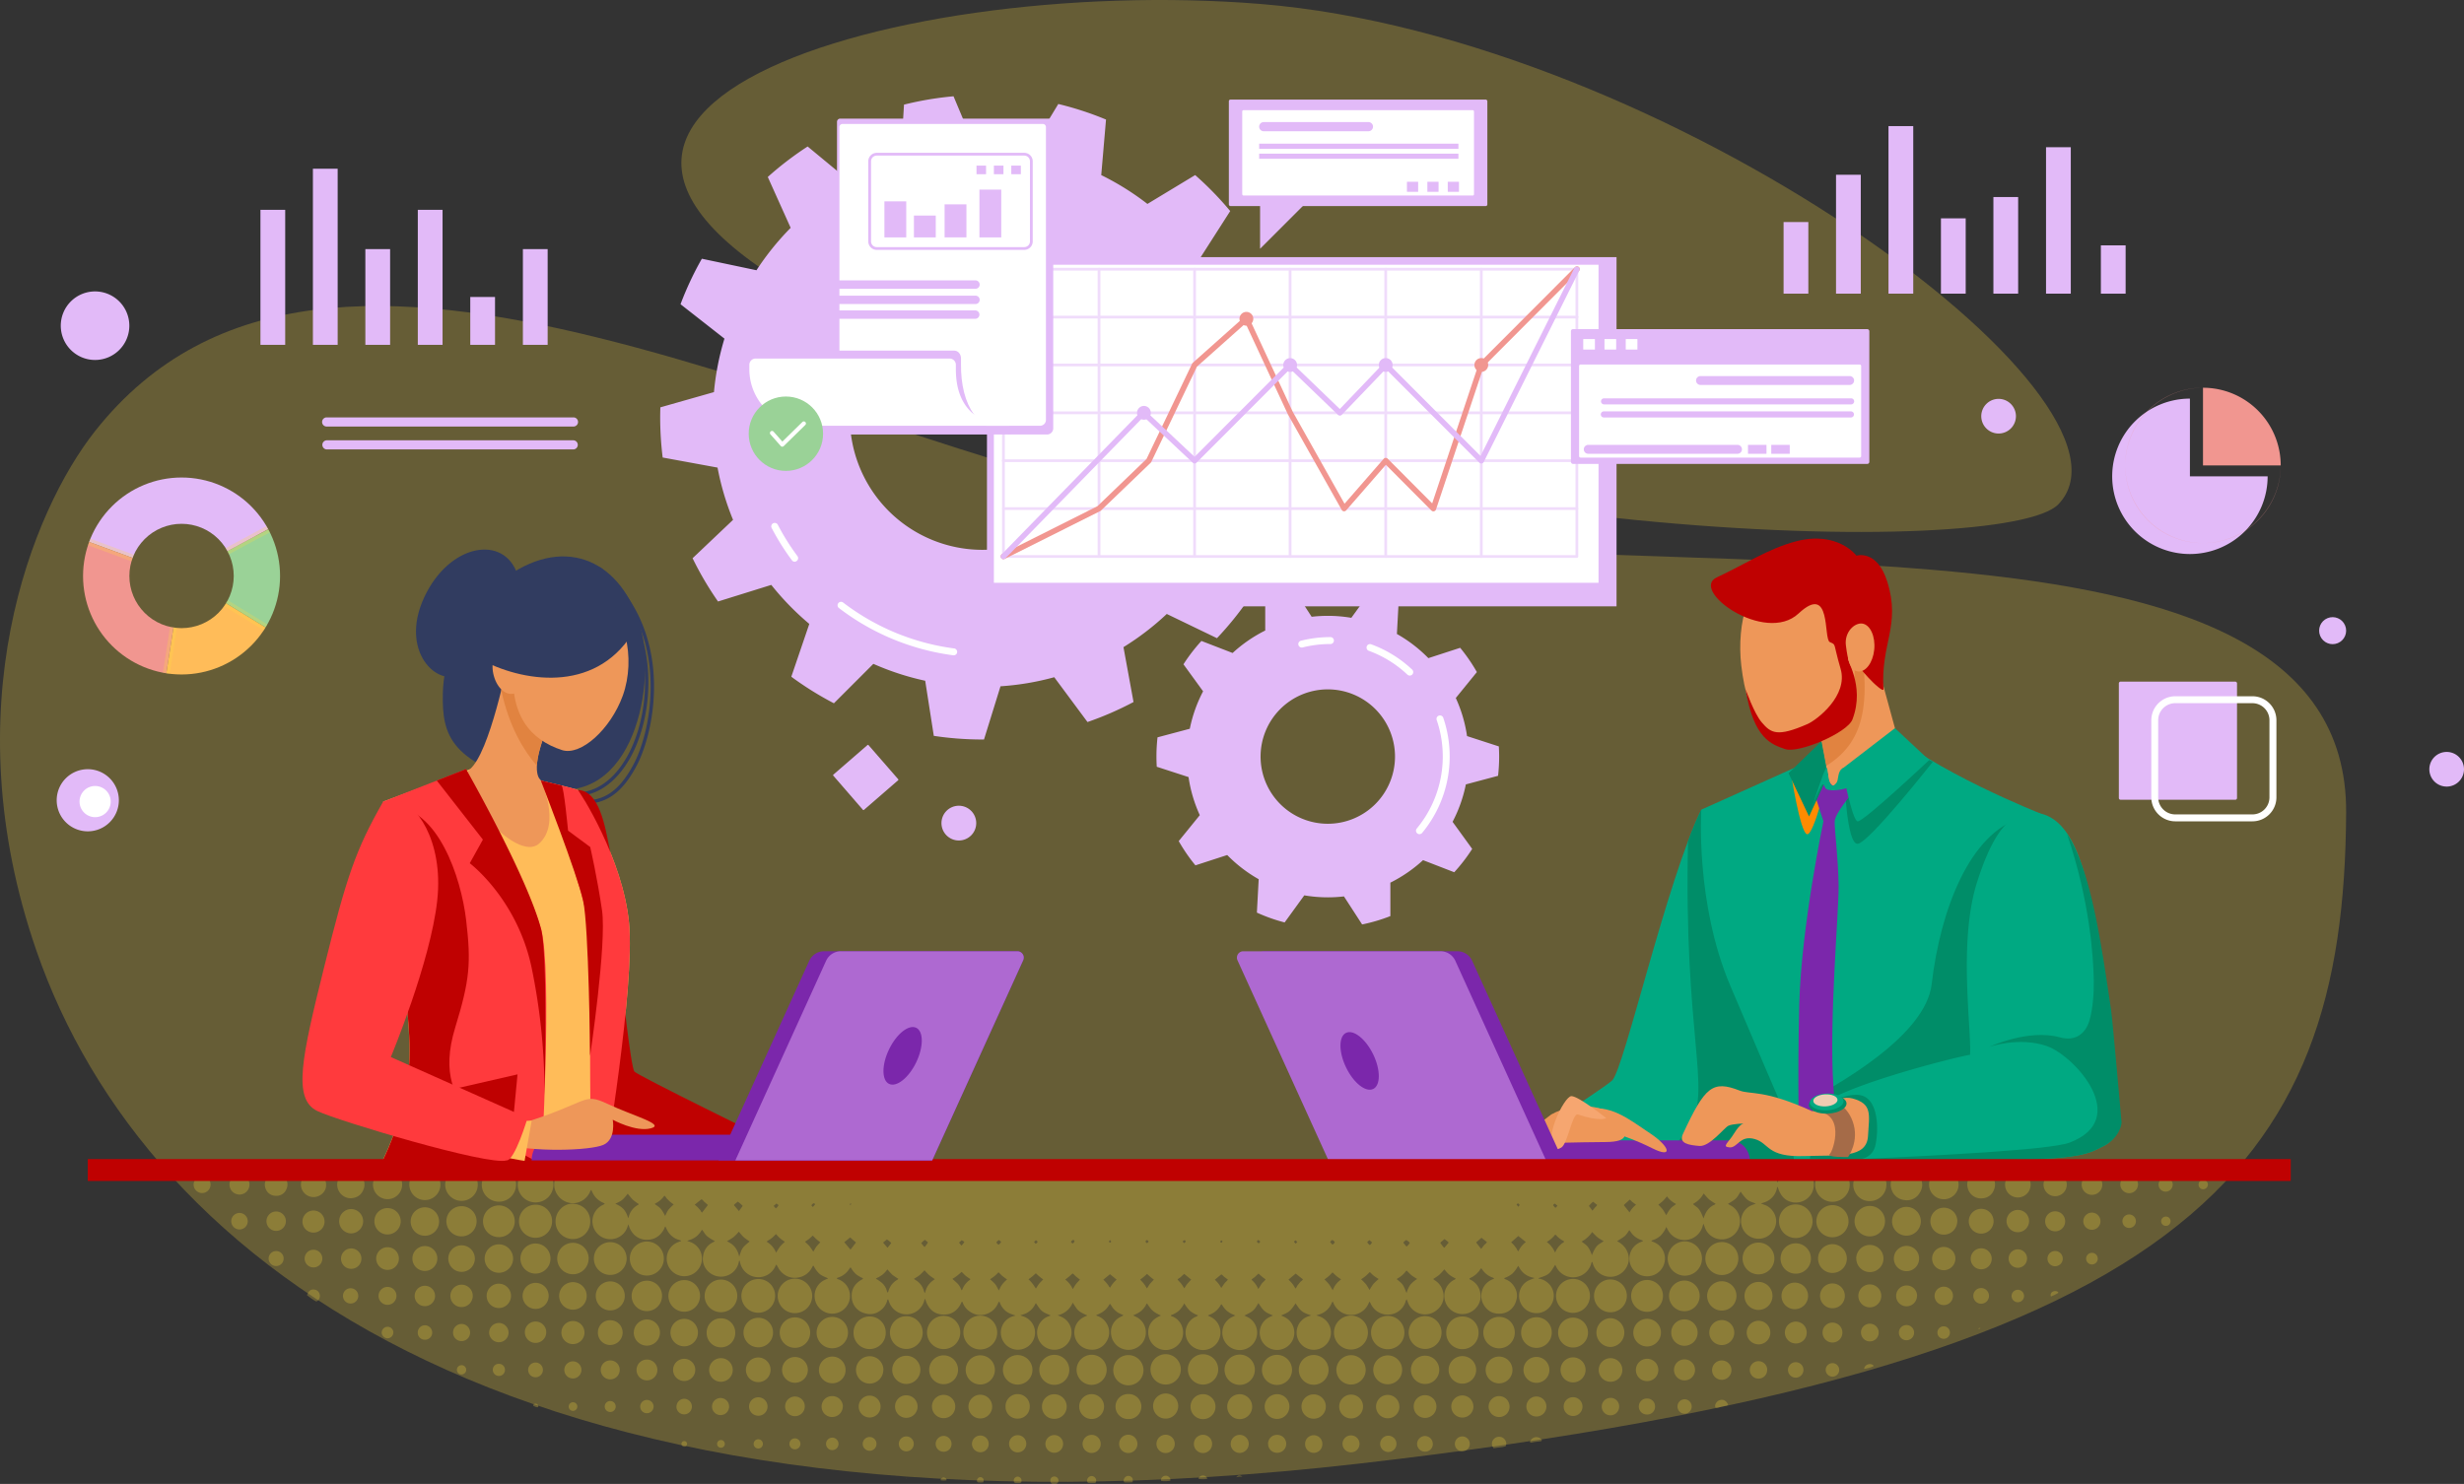 <svg id="Capa_1" data-name="Capa 1" xmlns="http://www.w3.org/2000/svg" xmlns:xlink="http://www.w3.org/1999/xlink" viewBox="0 0 1669.16 1005.44"><rect x="0" y="0" width="1669.16" height="1005.44" fill="#333333" stroke="none"/><defs><style>.cls-1{fill:none;}.cls-2{fill:#ffdf42;opacity:0.25;}.cls-3{fill:#00a982;}.cls-4{fill:#008d68;}.cls-5{fill:#ff8b00;}.cls-6{fill:#7b27ab;}.cls-7{fill:#bf0101;}.cls-8{fill:#ee9759;}.cls-9{fill:#e18340;}.cls-10{fill:#a56b48;}.cls-11{fill:#eeccb2;}.cls-12{fill:#f6a670;}.cls-13{fill:#ae69d1;}.cls-14{fill:#313c60;}.cls-15{fill:#ffbc59;}.cls-16{fill:#ff3a3d;}.cls-17{fill:#e2baf8;}.cls-18{fill:#fff;}.cls-19{opacity:0.5;}.cls-20{fill:#f19690;}.cls-21{fill:#9ad297;}.cls-22{clip-path:url(#clip-path);}</style><clipPath id="clip-path"><path class="cls-1" d="M123,323.54a66.73,66.73,0,1,0,66.72,66.72A66.72,66.72,0,0,0,123,323.54Zm0,102.07a35.35,35.35,0,1,1,35.34-35.35A35.35,35.35,0,0,1,123,425.61Z"/></clipPath></defs><title>inicio</title><path class="cls-2" d="M1394.37,341.69C1462.34,271,1129.12,25.12,854,2.7,600.61-17.94,265.9,82,605.72,229.72,929.5,370.48,1358.85,378.62,1394.37,341.69Z"/><path class="cls-2" d="M64.39,292.11c158.7-200.77,492,11.29,777.12,62.8s749-30.33,747.81,195.6c-1.24,240.88-104.1,376.41-668.27,441.13S98.57,856.9,24.81,644.54C-32.61,479.23,22,345.77,64.39,292.11Z"/><path class="cls-3" d="M1152.52,548.55C1129.23,595.84,1100,725,1092.06,732.11s-54,34.52-61.94,47.79-4.43,8.85-.89,9.74,203.54,1.76,203.54,1.76-23-137.16-25.67-138S1152.52,548.55,1152.52,548.55Z"/><path class="cls-4" d="M1119.4,790.77c36.73.25,75.49.45,96.83.56L1187,616.62c-15.58-30.21-34.5-68.07-34.5-68.07-2.94,6-6,13.23-9,21.38-3,131.23,15.87,168,1.68,191.39C1134.08,779.56,1124,787.73,1119.4,790.77Z"/><path class="cls-3" d="M1275.17,491.49c33.22,30.66,107.16,59.74,107.16,59.74s11.23,103.79,3.57,162.56-3.41,70.69-3.41,70.69l-159.67,1.36s-13.25-29.75-50.71-118c-23.85-56.22-19.59-119.25-19.59-119.25l92.84-41.73Z"/><path class="cls-4" d="M1230,784.48h152.46s-4.26-11.92,3.41-70.69c6.31-48.39-.19-127.31-2.69-153.67l-13.86-5.94c-34.81,10-54.87,62-60.77,112.68-3.95,33.95-60.19,67.37-97,85.77C1223.68,775.68,1230,784.48,1230,784.48Z"/><path class="cls-4" d="M1249.5,528.37s1.43,43.83,8.91,43.36,50.92-55.58,50.92-55.58l-7.38-3.53Z"/><path class="cls-5" d="M1238.26,525.86s-9.45,40.32-14.13,39.38-11-41.93-11-41.93Z"/><path class="cls-6" d="M1236.51,520.83l13,1.41,5,15.48s-11.43,13.38-11.66,18.77,2.51,25.56,2.66,43.86-6.57,91.12-3.52,135.73l3,44.62-26.12,1s-1.4-49.08,0-101.62,16.36-123.61,16.36-123.61l-5.9-18.07Z"/><path class="cls-7" d="M1192.65,385c-18.38,40.93,3.68,78.85,3,77.25s27.82-69.1,27.82-69.1Z"/><path class="cls-8" d="M1262.3,415.22l23.3,85.19a7.7,7.7,0,0,1-1.47,6.9c-5.47,6.74-13.25,20.59-29,25a38.56,38.56,0,0,1-9.86,1.11,6.65,6.65,0,0,1-6.56-5.38l-15.62-80.81Z"/><path class="cls-9" d="M1257.84,422.34l-8.52,3.49-26.19,21.43,10,51.22,4,20.42C1261,504,1269.78,479.79,1257.84,422.34Z"/><path class="cls-8" d="M1256.39,453.86c0,28.49-17.16,50.94-38.37,50.14s-34.22-16.85-38.44-53.06c-3.3-28.4,4.9-61.46,26.11-60.65S1256.37,425.36,1256.39,453.86Z"/><path class="cls-3" d="M1382.33,551.23c30.84,7,36.58,69.62,46.61,135.69,1.15,7.61,7.08,72,7.08,72a19.7,19.7,0,0,1-11.21,17.7c-10.09,5-14.16,8.85-72.57,9.44-56.1.57-128.42-1.77-128.42-1.77s-.64-20.87,5.11-31.07c8.65-15.34,97.35-37.37,105.61-38.55,1.18-16.52-8.15-76.29,4.72-116.81,8.85-27.88,18.36-42.48,30.28-46.3A23.89,23.89,0,0,1,1382.33,551.23Z"/><path class="cls-4" d="M1255.54,785.54c27.65.42,65.6.81,96.7.5,58.41-.59,62.48-4.4,72.57-9.44,11.8-5.9,12.39-15.93,12.39-15.93s-6-68.5-7.08-76.11c-6.49-44.25-13.51-94.88-29.83-119.32,15.34,45,17.81,82.9,18.09,99.11.14,8.21-.62,19.44-3,27.29-2.66,8.71-9.44,14.16-20.06,11.21-21.24-5.9-47.79,6.49-47.79,6.49s20.06-7.08,38.94-.59,57.82,49.56,15.34,65.49C1388.8,779.12,1310.94,783.09,1255.54,785.54Z"/><path class="cls-4" d="M1233.65,755.17s7.87-13.38,24-13.38,14.95,26.35,12.59,35-11.8,9-11.8,9L1226,785Z"/><path class="cls-6" d="M914.33,786.25h271a13.58,13.58,0,0,0-13.58-13.58H914.33Z"/><path class="cls-8" d="M1227.78,753c-32.67-15-41.9-11.21-49.33-14.08-18.34-7.09-23.45-2.79-38.44,29.48-3,6.43,4.1,7.46,11.16,8.06s16.84-12.38,19.72-13.71,10.39-1.48,10.39-1.48-2.35-.2-6.48,6.55-8.68,9.13-3.19,9.6,7-8.48,17.06-5.65,8,12.37,33.53,11.54c24.24-.78,42.35,1.64,43.24-13.67.84-14.54,3.07-21.65-10.47-25.37C1244.56,741.44,1227.78,753,1227.78,753Z"/><path class="cls-10" d="M1228.22,753.08c22.75-.63,13.74,26.88,11.19,29s12.47,1.9,12.47,1.9,8-10.67,3.19-24.1-16.48-15-16.48-15l-10.46,4.64Z"/><path class="cls-4" d="M1250.86,747.53c.18,3.5-5.38,6.64-12.42,7s-12.9-2.17-13.08-5.67,5.38-6.63,12.42-7S1250.68,744,1250.86,747.53Z"/><path class="cls-3" d="M1248.84,746.06c.17,3.12-4.8,5.92-11.1,6.25s-11.52-1.95-11.68-5.07,4.81-5.93,11.1-6.25S1248.68,742.93,1248.84,746.06Z"/><path class="cls-11" d="M1244.76,745.15c.12,2.25-3.46,4.27-8,4.5s-8.29-1.4-8.41-3.65,3.46-4.26,8-4.5S1244.65,742.9,1244.76,745.15Z"/><path class="cls-8" d="M1050.81,755.14c16.79-9.33,37.32-6.22,44.79,3.11s8.7,15.55-8.09,15.55-50.39,1.25-56,.63S1050.81,755.14,1050.81,755.14Z"/><path class="cls-8" d="M1072.64,751.9c18-4.36,30.36,6.14,45.41,16.17,13.06,8.71,15.69,17.18,1.24,9.95-21.15-10.57-33.59-11.82-33.59-11.82Z"/><path class="cls-8" d="M1052.5,760.07c-9.11,0-17.06-2.91-23.49-2.37s-26.8,21.44-23.58,23a6.5,6.5,0,0,0,.75.32,11,11,0,0,0,13-4.56c2.88-4.63,7.57-10,13-8.08a58,58,0,0,0,18.67,2.9Z"/><path class="cls-12" d="M1053.92,777.54c-9.33-3.74,5.6-34.84,10.57-34.84s23.64,14.93,23.64,14.93-4.39,2.48-19.28-2.49c-3.74-1.24-6.85,19.91-11.2,22.4S1053.92,777.54,1053.92,777.54Z"/><polygon class="cls-4" points="1233.89 502.23 1238.26 525.54 1225.48 553.2 1211.6 523.88 1233.89 502.23"/><path class="cls-7" d="M1182.55,467.05c5.36,33.84,17.89,37.42,26.76,40.51s42.06-10.86,45.59-20.12c9-23.71-5.55-41.57-2.59-41.8s7.15,7.57,16.71,16.94c.89.87,7,6.61,6.89,4.35-2.06-30.81,11.92-43.07,2.54-72.89-6.91-22-20.85-17.55-20.85-17.55s-12.69-17.12-41-9.69c-18.94,5-34.68,15.63-53.54,24.38s32.66,45.65,55.31,24.51,16.64,17.31,21.21,19.37,2,0,7.29,18.14-16,34.54-22.4,37.37c-20.57,9-24.82,6.14-31-1.09C1188.09,483.21,1182.55,467.05,1182.55,467.05Z"/><path class="cls-8" d="M1269.64,440.18c-.9,8.94-5.92,15.54-11.2,14.73s-6.72-7.67-8-17.65c-1.12-9,5.91-15.54,11.2-14.74S1270.54,431.23,1269.64,440.18Z"/><path class="cls-3" d="M1283.68,493.38,1306.85,515s-44.59,42-48.44,41.51S1248,520.83,1248,520.83Z"/><path class="cls-3" d="M1248.68,520.31c-4.28,2-2.9,8.11-4.72,10.23s-2.89,2.69-4.35-.26-1.23-9.63-2.36-10-9.74,26.56-9.74,26.56,6.33-17.2,7.76-15.33.3,3.63,5.53,3.94,11.89-1.89,11.89-1.89Z"/><path class="cls-6" d="M914,786.25h144.75L997.28,651a11.06,11.06,0,0,0-10.06-6.48H856.29a4.31,4.31,0,0,0-3.92,6.1Z"/><path class="cls-13" d="M842.22,644.54H975.81A11,11,0,0,1,985.87,651l61.47,135.23H899.93L838.29,650.64A4.32,4.32,0,0,1,842.22,644.54Z"/><path class="cls-6" d="M911.86,723.27c5.07,10.5,13.29,17,18.36,14.58s5.08-13,0-23.45-13.29-17-18.37-14.58S906.79,712.77,911.86,723.27Z"/><path class="cls-14" d="M394.71,544.69c-2.25,0-4.47-.11-6.64-.22-1.8-.09-3.65-.19-5.45-.21a1.15,1.15,0,0,1,0-2.29c1.85,0,3.73.12,5.55.22,13.59.68,27.64,1.4,41.34-24.93,5.94-11.43,12.41-33.66,11.08-58.67-1.09-20.49-8-49.64-34.93-72.13a1.14,1.14,0,1,1,1.46-1.75c27.54,23,34.64,52.81,35.75,73.76,1.36,25.47-5.26,48.15-11.34,59.84C419.47,541.55,406.61,544.69,394.71,544.69Z"/><path class="cls-14" d="M390.44,539.29c-.53,0-1.06,0-1.6,0a1.13,1.13,0,0,1-1.08-1.19A1.14,1.14,0,0,1,389,537c.5,0,1,0,1.48,0,14.18,0,27.28-10,36.13-27.79,14.54-29.18,16-77.05-10.08-108.3a1.14,1.14,0,1,1,1.75-1.46c26.66,32,25.24,81,10.37,110.78C419.35,528.79,405.51,539.29,390.44,539.29Z"/><path class="cls-14" d="M339.57,393.51c41-31.85,79.58-15,93.39,28.15,12.9,40.27-3.63,126.8-64.85,111.72-63.34-15.6-68.62-35-68.14-63.17C300.36,447.7,310,416.49,339.57,393.51Z"/><path class="cls-15" d="M318.24,521.23l-58.66,21.89S276,662.27,277.4,707.77s-21.57,85-21.57,85H409.22s21.12-123.91,16.89-167.54-33.3-88.83-34.71-89.92-36.59-9.06-36.59-9.06Z"/><path class="cls-7" d="M421.42,667.9s5.91,55.35,8.35,58.17S522.28,773,522.28,773L391.4,781.89Z"/><path class="cls-7" d="M391.4,535.29c14.54.32,18.49,24.1,21.91,41.76S391.4,535.29,391.4,535.29Z"/><path class="cls-16" d="M366.54,629.43c-8-28.61-50.83-108.3-50.83-108.3l-56.13,22s12.87,93.38,16.8,146.38L297.7,792.75h68.84S374.51,658.05,366.54,629.43Z"/><polygon class="cls-7" points="287.31 742.47 350.59 727.95 345.42 781.89 287.31 742.47"/><path class="cls-7" d="M319,757.5c-10.32-14-20.42-29.35-10.58-61.45s10.79-43.63,7.34-72.72-19.07-75.52-49.56-76.93c0,0-1,10.17-2.63,26.41,5,38.35,12.92,103.86,13.88,135,1.41,45.51-21.57,85-21.57,85l124.78,2.75S329.27,771.47,319,757.5Z"/><path class="cls-16" d="M426.11,625.21c-4.22-43.63-33.3-88.83-34.71-89.92-.87-.67-14.64-4-25-6.4,3.06,7.21,35.28,84,33.94,115.65-1.41,33.21,0,148.21,0,148.21h8.87S430.34,668.84,426.11,625.21Z"/><path class="cls-2" d="M736.61,891.34c-1.58-.77-3-1.36-4.24-2.09a9.79,9.79,0,0,1-3.15-2.82c-.86-1.18-1.62-2.43-2.54-3.82a14.1,14.1,0,0,1-10.27,8.57c1,.41,1.66.66,2.3.94a11.65,11.65,0,0,1,6.66,14.23,11.68,11.68,0,0,1-22.81-2.82,11.69,11.69,0,0,1,7.25-11.46l2-.75c-1.51-.67-2.86-1.19-4.15-1.85a9.88,9.88,0,0,1-3.27-2.69c-.91-1.16-1.68-2.42-2.57-3.71-.63.29-.71,1-1,1.45s-.77,1.19-1.21,1.75a13.32,13.32,0,0,1-1.32,1.39,14.15,14.15,0,0,1-1.5,1.18,12.5,12.5,0,0,1-1.65,1c-.64.3-1.32.52-2,.76s-1.2.4-2,.67c.82.26,1.42.44,2,.65a11.58,11.58,0,1,1-7.14,0c.54-.17,1.09-.31,2-.56-2.65-.85-5-1.58-6.94-3.29a14.09,14.09,0,0,1-4-6.07c-.83.14-.79.75-1,1.15a13,13,0,0,1-9,7.5c-4,1-7.58-.07-10.8-2.48a12.35,12.35,0,0,1-3.87-5c-.19-.42-.16-1-.87-1.19-2.57,6.05-7,9.31-13.75,8.63-5.46-.54-9.26-4.29-11-10.5-.61.29-.59.88-.74,1.37a12.43,12.43,0,0,1-23.22,1.9c-.44-1-.77-2-1.15-3-.71.22-.65.89-.81,1.37a11.92,11.92,0,0,1-2.79,4.72c-3.57,3.65-7.9,4.8-12.68,3.2A11.5,11.5,0,0,1,577,879.07c-.43-5.06,1.74-8.93,6-11.61.48-.3,1-.56,1.46-.85,0,0,.06-.12.16-.3-.46-.61-1.3-.69-1.91-1.11s-1.36-.77-2-1.22a12.66,12.66,0,0,1-1.61-1.39,17.24,17.24,0,0,1-1.5-1.8c-.46-.62-.85-1.29-1.36-2.08-.25.22-.5.34-.62.55a13.9,13.9,0,0,1-8.34,6.52,2.71,2.71,0,0,0-.48.29c.43.63,1.15.72,1.73,1a11.93,11.93,0,0,1,5.75,5.18,12,12,0,0,1-14.24,17.23,11.93,11.93,0,0,1-8.2-11.08,11.8,11.8,0,0,1,7.21-11.32l2-.9c-2.28-1-4.39-1.73-6.1-3.26a18.09,18.09,0,0,1-3.78-5.25c-.6-.1-.62.37-.81.61a5.94,5.94,0,0,0-.4.75,12.62,12.62,0,0,1-9,6.51c-5,.93-9.22-.75-12.52-4.62a19.08,19.08,0,0,1-1.68-2.7c-.25-.41-.46-.85-.66-1.24-.62,0-.57.45-.73.72a7.69,7.69,0,0,0-.38.76,12.3,12.3,0,0,1-5.06,5.31,12.65,12.65,0,0,1-18.41-7.69c-.16-.61-.29-1.23-.45-1.86-.69.16-.55.75-.65,1.19a12.29,12.29,0,0,1-19.47,7.07,11.61,11.61,0,0,1-4.6-11.66,11.76,11.76,0,0,1,6.48-9l1.31-.7c.05,0,.09-.11.13-.16-6.84-3.76-6-4.25-8.62-7.69-.7.52-.93,1.39-1.49,2s-1.1,1.31-1.72,1.88a13.16,13.16,0,0,1-2,1.53,16.23,16.23,0,0,1-2.29,1.13c-.75.3-1.54.52-2.72.9,1,.39,1.65.64,2.29.87a11.92,11.92,0,0,1,4.78,19.1,11.92,11.92,0,1,1-13.87-18.74c.88-.39,1.81-.7,2.85-1.1-.38-.59-.94-.49-1.35-.66s-.94-.32-1.4-.5a11,11,0,0,1-1.35-.62,12.71,12.71,0,0,1-1.27-.78c-.45-.34-.9-.69-1.32-1.07a13,13,0,0,1-1-1.05,11.64,11.64,0,0,1-.93-1.17,14.79,14.79,0,0,1-.77-1.27c-.24-.44-.44-.89-.66-1.34s-.4-.83-.7-1.48c-.72,1-.88,2-1.43,2.81a21.06,21.06,0,0,1-1.78,2.38,12.62,12.62,0,0,1-2.27,1.92,12.14,12.14,0,0,1-2.65,1.32,13.12,13.12,0,0,1-2.91.62,15.51,15.51,0,0,1-3,0,12,12,0,0,1-7.16-3.43,14.85,14.85,0,0,1-3.81-7.06c-.3.84-.52,1.42-.72,2a12.17,12.17,0,1,1-17-14.85l1.5-.78s0-.12.12-.34c-.69-.51-1.59-.72-2.34-1.19a17.61,17.61,0,0,1-2.11-1.41,15,15,0,0,1-2-2,14.29,14.29,0,0,1-1.41-2.13c-.44-.8-.78-1.65-1.21-2.58a4.86,4.86,0,0,0-1.08,1.86,12.94,12.94,0,0,1-7.28,6.48c-5.41,2.09-11.31-.5-14.08-4.28a12.28,12.28,0,0,1-1.3-13.26,6.17,6.17,0,0,1,.43-.74c.11-.17.26-.32.48-.59a66,66,0,0,1,6.91-.12c2.27,0,4.54,0,6.81,0h7.1c.64,1.17,1.25,2.27,2,3.52.6-1.23,1.13-2.3,1.67-3.38.5,0,.91-.13,1.33-.13h19.6c1.16,0,1.16,0,2.26.81a2.69,2.69,0,0,1,2.26-.81h724.34a2.66,2.66,0,0,1,2.26.8c1.16-.77,1.16-.8,2.08-.8h20.66c.2,0,.41.06.75.1.43.71.91,1.47,1.46,2.35l1.55-2.41h21c1.42,1.51,1.71,3.51,2.21,5.34.57.13.53-.26.57-.49a12.21,12.21,0,0,1,2-4.73,27.41,27.41,0,0,1,5-.17c1.63,0,3.26,0,4.89,0h9.88c2.74,3,3.33,8.84.85,13.14a12.3,12.3,0,0,1-11.82,6.08c-5.56-.61-9.15-4-11.06-10.52-.58.09-.51.59-.59,1a12.35,12.35,0,0,1-4.13,7,11.92,11.92,0,0,1-3.82,2.26l-2.88,1,2.42.87a11,11,0,0,1,5.67,4.29,11.34,11.34,0,0,1,.6,12.66,11.81,11.81,0,0,1-21.26-1.42,11.75,11.75,0,0,1,6.87-15.5c.71-.24,1.42-.53,2.26-.84-4-1.83-5.26-.81-10.27-8.15-2.74,4.07-1.89,4.38-8.63,8.3.48.28.87.54,1.28.76a12.05,12.05,0,0,1,6.85,9.87,12.35,12.35,0,0,1-9.48,13.12,12.22,12.22,0,0,1-14.31-7.88c-.27-.72-.5-1.47-.83-2.46a12.83,12.83,0,0,0-.53,1.3,13.08,13.08,0,0,1-3.1,5.75,12.7,12.7,0,0,1-20.44-2.62c-.36-.66-.7-1.33-1.17-2.24a18.85,18.85,0,0,1-3.94,6,15.89,15.89,0,0,1-6.07,3.24c-.07.5.22.58.48.67a14.21,14.21,0,0,1,3.78,1.93,12,12,0,0,1-7,21.62,12,12,0,0,1-4.9-23.07l1.73-.69c.1-.43-.14-.54-.42-.62a14.66,14.66,0,0,1-4.23-2,13.37,13.37,0,0,1-3.54-3.65c-.26-.39-.57-.76-.94-1.23-1.2,1.65-2.14,3.37-3.71,4.5s-3.06,2-4.6,3c6.95,3.37,8.82,10.14,7.63,14.59a12.69,12.69,0,0,1-10.62,9.45,12.4,12.4,0,0,1-11.16-4.53,12.64,12.64,0,0,1-2.53-5.48c-.88.26-.73.87-.87,1.3a12.75,12.75,0,0,1-23.51,2.31c-.29-.56-.55-1.12-.82-1.66-1,1.48-1.81,2.95-2.81,4.31a9.56,9.56,0,0,1-3.79,3c-1.55.69-3.18,1.17-4.87,1.78.21.37.66.3,1,.38a12.29,12.29,0,0,1,7.57,5.14,11.75,11.75,0,1,1-20.33,11.72,11.66,11.66,0,0,1,4.55-15.38,36.63,36.63,0,0,1,4.61-1.89,4.32,4.32,0,0,0-.8-.35,13.2,13.2,0,0,1-9.69-7.26,5,5,0,0,0-.61-.74,20.87,20.87,0,0,1-3.8,5.2,17.64,17.64,0,0,1-5.61,3.09c.23.69.82.78,1.3,1a11.1,11.1,0,0,1,4.12,2.93c3.25,3.78,4.16,8,2.24,12.68a11.36,11.36,0,0,1-10.68,7.48c-5.1.21-8.88-2.21-11.22-6.69a11.94,11.94,0,0,1,5.64-16.22c.57-.26,1.14-.54,1.88-.91a7.82,7.82,0,0,0-2.11-1c-.61-.35-1.28-.61-1.88-1a14.21,14.21,0,0,1-1.86-1.41,15.28,15.28,0,0,1-1.47-1.54c-.49-.59-.93-1.23-1.48-2-.83.61-1.1,1.55-1.7,2.19s-1.24,1.37-1.93,2a17,17,0,0,1-2.08,1.48c-.77.47-1.59.85-2.32,1.24,0,.6.37.71.67.86a12.05,12.05,0,0,1,6.84,10.11,11.42,11.42,0,0,1-2.78,8.7,12.26,12.26,0,0,1-21.52-5.55,12.18,12.18,0,0,1,5.9-12.87c.52-.31,1.23-.38,1.56-1.18-1-.53-2-1-2.92-1.6a15.91,15.91,0,0,1-2.48-2c-.81-.78-1.48-1.7-2.27-2.62a45.48,45.48,0,0,1-3.44,3.72,43.86,43.86,0,0,1-4.13,2.85c.39.3.73.61,1.12.86a12.28,12.28,0,0,1,5.4,7.13,11.85,11.85,0,0,1-3.71,12.75,12.36,12.36,0,0,1-19.79-4.6c-.31-.76-.59-1.54-.93-2.44a4.67,4.67,0,0,0-.93,2,12.36,12.36,0,0,1-10.62,8.34,12.58,12.58,0,0,1-12.43-6.55c-.37-.68-.7-1.39-1.13-2.27-.28.49-.51.81-.67,1.16A12.93,12.93,0,0,1,917,890.85a13,13,0,0,1-13.51-7.55c-.19-.45-.41-.88-.71-1.54a7.78,7.78,0,0,0-.61,1,13.25,13.25,0,0,1-9.06,8c-.4.12-.79.28-1.41.49l1.91.63a11.63,11.63,0,1,1-7.11-.05c.53-.18,1.08-.32,1.73-.52-1.55-.59-3-1.06-4.39-1.71a9.87,9.87,0,0,1-3.5-2.74c-1-1.19-1.81-2.49-2.72-3.76-3.88,6-4.78,6-9.8,8.23.8.35,1.51.64,2.21,1a11.72,11.72,0,1,1-9.89,0c.69-.33,1.39-.63,2.19-1-4.71-2.16-5.8-1.95-9.85-8.41-2.9,4.73-3.11,5.42-9.54,8.44.66.32,1.21.6,1.77.86a11.52,11.52,0,0,1,6.38,7.29,11.79,11.79,0,1,1-17-6.86c.8-.43,1.64-.79,2.67-1.29-1-.61-1.93-.79-2.74-1.27a19.66,19.66,0,0,1-2.67-1.73,13.91,13.91,0,0,1-2.06-2.14c-.62-.76-1.12-1.61-1.62-2.35-.49-.15-.62.16-.75.38a14.06,14.06,0,0,1-7.75,6.63c-.26.09-.5.23-1,.44.72.37,1.26.66,1.82.92a11.61,11.61,0,0,1,5.62,5.59,11.82,11.82,0,1,1-16.09-5.42,5.49,5.49,0,0,0,2.09-1.17,19.19,19.19,0,0,1-5.59-3.15,24.71,24.71,0,0,1-3.77-5,19.47,19.47,0,0,1-3.73,5.08,17.43,17.43,0,0,1-5.38,3c.22.86,1,.8,1.51,1a11.5,11.5,0,0,1,5.9,6.16,11.81,11.81,0,1,1-22.69,4.89c-.17-4.79,2.07-8.45,6.32-10.79.67-.37,1.38-.66,2.26-1.08a35.89,35.89,0,0,1-3.88-2,15.2,15.2,0,0,1-3-2.63,35.15,35.15,0,0,1-2.5-3.58c-.7.5-.82,1.39-1.31,2a23.52,23.52,0,0,1-1.58,2,13.84,13.84,0,0,1-1.91,1.68,17.78,17.78,0,0,1-2.19,1.3c-.73.38-1.51.68-2.5,1.12l1.88.93a11.51,11.51,0,0,1,6.7,9.46,11.8,11.8,0,1,1-23.52,1.88,11.26,11.26,0,0,1,6-11c.72-.42,1.5-.75,2.27-1.14-.07-.61-.61-.53-.92-.71s-.91-.4-1.36-.61a10.63,10.63,0,0,1-2.18-1.31q-.58-.47-1.14-1c-.31-.29-.61-.6-.9-.91a10.82,10.82,0,0,1-.8-1c-.29-.41-.53-.84-.8-1.26l-.77-1.15c-.76.54-1,1.38-1.5,2a17.33,17.33,0,0,1-1.5,1.79,16,16,0,0,1-2,1.63,14.63,14.63,0,0,1-2,1.17c-.76.36-1.56.65-2.36,1,.14.68.73.61,1.14.79a11.5,11.5,0,0,1,6,5.22,11.3,11.3,0,0,1-.27,11.94,11.06,11.06,0,0,1-10.59,5.51A11.64,11.64,0,0,1,728,900.52a11.38,11.38,0,0,1,6.29-8.14C735,892,735.68,891.75,736.61,891.34Zm410.23-75.51c2.82,2.61,4.12,1.79,7.16,9.77.34-1,.6-1.81,1-2.64a14.6,14.6,0,0,1,1.18-2.25,14.36,14.36,0,0,1,1.76-2.12,18,18,0,0,1,2-1.57c.71-.53,1.69-.65,2.28-1.37a41.72,41.72,0,0,1-4.5-3,40.23,40.23,0,0,1-3.58-4c-.65,1-1.21,1.93-1.92,2.78a17.49,17.49,0,0,1-2.41,2.38C1148.9,814.56,1147.91,815.12,1146.84,815.83Zm-730.09-.17a14.86,14.86,0,0,1,5.76,3.7,16.19,16.19,0,0,1,3,6,2.55,2.55,0,0,0,.2-.25c.09-.26.19-.53.27-.8a12.45,12.45,0,0,1,6.25-7.92,2.61,2.61,0,0,0,.52-.53,41.32,41.32,0,0,1-4.15-3.07,43.14,43.14,0,0,1-3.34-4C421.67,813.25,421.67,813.25,416.75,815.66Zm84,35.83c1.85-5.34,1.38-5.66,7.09-10.32a41.4,41.4,0,0,1-4.07-2.95,40,40,0,0,1-3.24-3.69,38.22,38.22,0,0,1-3.6,3.69,40.15,40.15,0,0,1-4.51,2.76,32.69,32.69,0,0,1,3,1.75,12.89,12.89,0,0,1,2.46,2.32,14.59,14.59,0,0,1,1.84,3.09A28.91,28.91,0,0,1,500.79,851.49Zm100.38,8.62c-.64.77-1.15,1.45-1.72,2.06a15,15,0,0,1-1.71,1.58c-.67.51-1.43.91-2.13,1.39s-1.56.55-2.24,1.3c.56.32,1,.52,1.39.8a30.39,30.39,0,0,1,2.89,2.14,11.14,11.14,0,0,1,3,4.8c.19.55.13,1.29.87,1.6a4.36,4.36,0,0,0,.27-.59,12.8,12.8,0,0,1,6.31-8.16c.2-.11.32-.37.49-.57a44.51,44.51,0,0,1-4-2.67A48.3,48.3,0,0,1,601.17,860.11Zm477.25-9.63c3.07-7.49,4.46-7,8-9.52a39.46,39.46,0,0,1-4.13-2.55,46.44,46.44,0,0,1-3.66-3.64c-.66.84-1.24,1.72-2,2.47a22.65,22.65,0,0,1-2.52,2.28c-.82.63-1.74,1.14-2.65,1.72C1074.64,843.82,1076,843.88,1078.42,850.48Zm-445.11,16.2a45,45,0,0,1-3.84-2.71,42.43,42.43,0,0,1-3.14-3.3,42.58,42.58,0,0,1-3.23,3.22c-1.19,1-2.55,1.71-3.93,2.61a3.94,3.94,0,0,0,.65.57,12.43,12.43,0,0,1,6.25,8.18,3.65,3.65,0,0,0,.52.88c.37-1.09.62-2,1-3a13.44,13.44,0,0,1,1.33-2.41,15.8,15.8,0,0,1,2-2.2C631.61,867.91,632.43,867.36,633.31,866.68Zm319.63-5.78a3.52,3.52,0,0,0-.61.53,16.41,16.41,0,0,1-5.61,4.8c-.2.1-.31.38-.47.58,4,3.09,4.44,3.72,6.23,8.46.07.19.19.37.43.83a16.73,16.73,0,0,1,2.5-5.59A19.77,19.77,0,0,1,960,866.6c-1.36-.89-2.66-1.6-3.8-2.52A43.64,43.64,0,0,1,952.94,860.9Zm-502.32-37c1.71-3.35,1.24-3.67,5.8-7.81-.8-.59-1.62-1.14-2.37-1.77s-1.32-1.28-2-1.91-1-1.64-1.89-2.25c-.28.32-.48.52-.64.74a15.13,15.13,0,0,1-5.18,4.32c-.28.14-.69.23-.62.7C447,818.35,447.65,818.18,450.62,823.94Zm200.74,50.44c.32-.35.52-.47.59-.64a13.45,13.45,0,0,1,5-6.41c.19-.13.29-.4.44-.61-1.15-.8-2.24-1.46-3.2-2.28s-1.89-1.83-2.71-2.64c-.73.64-1.35,1.21-2,1.75s-1.42,1.15-2.17,1.68-1.38.89-2.09,1.35c1.29,1.18,2.54,2.19,3.66,3.34A12.3,12.3,0,0,1,651.36,874.38ZM525.64,836.16c-.7.7-1.32,1.37-2,2s-1.32,1.05-2,1.57a17.82,17.82,0,0,0-2.36,1.54c.8.57,1.5,1,2.14,1.55a13.4,13.4,0,0,1,1.68,1.6,17.59,17.59,0,0,1,1.48,2.06c.42.69.77,1.43,1.22,2.29a41.61,41.61,0,0,1,2.54-4.07,38.47,38.47,0,0,1,3.33-3.3c-1.05-.76-2.17-1.46-3.17-2.32S526.64,837.18,525.64,836.16Zm609.8-20.37a16.77,16.77,0,0,1-6.22-5.2c-.69.84-1.24,1.56-1.85,2.22a21.91,21.91,0,0,1-1.84,1.77c-.69.58-1.43,1.11-2.15,1.66a41,41,0,0,1,3.08,3.34,39.65,39.65,0,0,1,2.24,3.83C1132.17,817.33,1132.62,818.15,1135.44,815.79Zm-207.5,46.1c-1,1-1.87,1.89-2.84,2.71s-2,1.47-3.05,2.21a41,41,0,0,1,3.34,3.41,36.77,36.77,0,0,1,2.34,3.84,39.4,39.4,0,0,1,2.67-4.15,38.33,38.33,0,0,1,3.53-3.29c-1.15-.76-2.26-1.4-3.25-2.18S928.83,862.73,927.94,861.89Zm119.89-20.42c.83.76,1.61,1.36,2.26,2.07a20.48,20.48,0,0,1,1.94,2.51c.52.78.91,1.66,1.43,2.64.44-.88.75-1.6,1.15-2.25a15.72,15.72,0,0,1,1.47-2.06c.5-.59,1.14-1.06,1.67-1.62s1.5-.73,1.85-1.51c-.19-.21-.27-.35-.38-.41a16.05,16.05,0,0,1-5-3.87,3.06,3.06,0,0,0-.73-.42A19.63,19.63,0,0,1,1047.83,841.47ZM676.66,874.4c.55-1.13.91-2,1.42-2.87A19.51,19.51,0,0,1,680,869c.64-.73,1.4-1.35,2.19-2.09-1.07-.79-2.07-1.44-3-2.22s-1.8-1.73-2.73-2.63c-1,.9-1.78,1.77-2.71,2.53s-2,1.45-3.06,2.19C675.26,870.83,674.38,870.35,676.66,874.4Zm231.81-7.56c-1.09-.76-2.1-1.4-3-2.15s-1.82-1.68-2.78-2.58c-.95.95-1.75,1.85-2.65,2.63s-1.87,1.43-2.84,2.15a38.33,38.33,0,0,1,3.14,3.32,41.67,41.67,0,0,1,2.42,4c.52-1,.93-2,1.48-2.9a15.35,15.35,0,0,1,1.83-2.34C906.77,868.27,907.59,867.62,908.47,866.84ZM545.29,841.37a36.53,36.53,0,0,1,3.09,3,42.72,42.72,0,0,1,2.57,3.74c.72-1.18,1.29-2.31,2-3.31s1.76-2,2.73-3.08c-.9-.71-1.8-1.37-2.64-2.11s-1.59-1.56-2.46-2.42c-.91.81-1.7,1.6-2.57,2.29S546.22,840.73,545.29,841.37Zm483.24-3.91-4.85,4.27c.66.66,1.29,1.23,1.84,1.87s1,1.35,1.55,2,.58,1.57,1.53,2.24a15.81,15.81,0,0,1,5.05-6.28C1031.91,840.19,1030.28,838.86,1028.53,837.46ZM721.58,867a15.41,15.41,0,0,1,5.14,6.5c.78-1.27,1.37-2.4,2.13-3.4s1.76-2,2.74-3.06c-.88-.69-1.68-1.36-2.54-2s-1.45-1.69-2.5-2.19c-.83.75-1.53,1.44-2.29,2.07S722.61,866.25,721.58,867Zm-19.87-4.28c-1,.85-1.73,1.59-2.55,2.26s-1.66,1.24-2.43,1.8c1,1,1.89,1.91,2.67,2.91s1.51,2.19,2.33,3.41c.74-1.12,1.34-2.23,2.12-3.21s1.83-1.95,2.85-3c-.89-.66-1.75-1.26-2.55-1.93S702.59,863.55,701.71,862.75Zm176,.22c-1.66,1.38-3.22,2.69-4.86,4.07.87.92,1.81,1.78,2.59,2.76s1.4,2.1,2.19,3.31c.69-.73.92-1.66,1.49-2.35l1.63-2c.56-.69,1.49-1,1.88-1.9Zm-25.31,10.46c.83-1.3,1.54-2.43,2.26-3.55s2-1.76,2.68-3c-.88-.65-1.69-1.21-2.45-1.84s-1.57-1.37-2.37-2.08c-.81.77-1.55,1.43-2.25,2.13s-1.79,1.09-2.48,2.07A16.53,16.53,0,0,1,852.38,873.43ZM777,873c.69-1.08,1.26-2.14,2-3.07s1.69-1.87,2.65-2.9c-.86-.67-1.65-1.25-2.39-1.88s-1.46-1.32-2.24-2c-.78.71-1.49,1.39-2.24,2s-1.53,1.21-2.4,1.88c.89,1,1.76,1.8,2.48,2.74S776.26,871.85,777,873Zm29.92-6-4.72-3.87c-.83.75-1.59,1.38-2.28,2.09s-1.71.93-2.21,1.84c.9,1,1.76,1.81,2.49,2.75s1.31,2,2.06,3.13c.7-1.08,1.28-2.12,2-3S806,868.08,806.93,867Zm-50.54,0-4.45-3.65-4.53,3.7c.63.63,1.19,1.15,1.7,1.72s1,1.2,1.47,1.81.67,1.37,1.43,1.9A20.31,20.31,0,0,1,756.39,867.08ZM470.61,816.23c.67.58,1.33,1.1,1.92,1.68s1,1.16,1.56,1.72.78,1.48,1.47,2l4-5.15c-.68-.59-1.37-1.28-2.15-1.86s-1.23-1.72-2.26-2Zm356.7,56.46,2.09-3c.67-1,1.76-1.58,2.38-2.69-.81-.61-1.52-1.18-2.26-1.7s-1.28-1.5-2.21-1.81l-4.38,3.61A19.4,19.4,0,0,1,827.31,872.69Zm276.58-51.22a16.89,16.89,0,0,1,4.38-5.16c-.82-.63-1.53-1.21-2.26-1.73s-1.21-1.37-2.15-1.75c-1.2,1.46-2.74,2.46-3.88,3.74ZM576.15,846.72l3.71-4.86-3.94-3.42-4,3.22Zm427.43-8.06c-1.27,1.11-2.44,2.11-3.66,3.17l3.46,4.41c.65-.85,1.23-1.63,1.83-2.39s1.58-1.33,2.07-2.28Zm-503-18.11,2.55-3.46a19.4,19.4,0,0,0-3.36-2.91c-.86.91-2,1.36-2.62,2.39Zm480.78,21.37a12.42,12.42,0,0,0-2.9-2.36c-.57.5-1.06.89-1.5,1.34s-1.14.62-1.2,1.4c.63.83,1.26,1.68,1.91,2.5a7,7,0,0,0,.74.67Zm97.84-27.66a15.8,15.8,0,0,0-2.86,2.86c.44.57.84,1.07,1.22,1.58s.72,1,1.17,1.6c.6-.72,1.1-1.29,1.57-1.9s1.25-1.09,1.68-1.94Zm-481,27.65,3,3.51a29.33,29.33,0,0,0,2.56-3.27c-1-.83-1.82-1.85-3-2.32Zm28.39-1.86a10.11,10.11,0,0,0-2.53,2.33c.81.78,1.32,1.76,2.28,2.56a17.58,17.58,0,0,0,2.29-3.13Zm326.21,4.62a9.34,9.34,0,0,0,2.21-2.57,8.27,8.27,0,0,0-2.34-1.91,5.2,5.2,0,0,0-2.07,1.8Zm-301.52-.74a8.5,8.5,0,0,0,2-2.51l-.9-.55-.92-.56-1.82,1.63Zm23.64-2.2a3.76,3.76,0,0,0,1.64,1.66,7.47,7.47,0,0,0,1.67-2l-1.52-1.22A5.25,5.25,0,0,0,675,841.73ZM526,815.44l-1.93,1.66c.53.61,1,1.11,1.46,1.65a4.67,4.67,0,0,0,1.84-2.22Zm401.65,24.81c-.53.45-.91.75-1.25,1.08-.09.08-.08.26-.16.55.54.48.87,1.27,1.65,1.71a3.31,3.31,0,0,0,1.5-1.85Zm-23.45,1.48a3.14,3.14,0,0,0-1.59-1.54,2.34,2.34,0,0,0-1.52,1.43l1.47,1.67C903.45,843,903.73,842.36,904.22,841.73ZM1055.08,817l-1.65-1.42a1.31,1.31,0,0,0-1.27,1.13c.49.51.79,1.26,1.61,1.64C1054.18,818,1054.55,817.56,1055.08,817Zm-505.42-.22,1,1.06,1.59-1.89-.83-.73A2.94,2.94,0,0,0,549.66,816.79ZM727.13,840c-.88.57-1.53.78-1.58,1.65l1,.9a2.1,2.1,0,0,0,1.34-1.73Zm-25.57,2.75c.74-.4,1.21-.77,1.33-1.54l-1.14-.91-1.28,1.19Zm152.2-1.5-1.27-1.12c-.54.3-1.06.51-1,1.36l1.16,1.06Zm25,.31c-1.14-1.42-1.23-1.43-2.2-.14l1.18,1.25Zm149.82-23.9c1-1.12,1-1.34.2-2-.54-.44-.72-.38-1.47.58ZM777.11,840.16c-.64.24-1.12.51-1.1,1.31l1.06.93c.39-.44.71-.78,1.11-1.22Zm24,1.05,1,1.09c1.17-.83,1.31-1.08.92-1.56C802.54,840.08,802.19,840.13,801.12,841.21Zm-49.15-1c-.35.44-.7.71-.74,1s.34.55.61.69.93-.33.86-.66S752.3,840.68,752,840.22ZM827.59,842a2.92,2.92,0,0,0,.52-.85c.08-.33-.56-.8-.87-.64a1.35,1.35,0,0,0-.6.73C826.54,841.58,827,842,827.59,842ZM576.47,815.41a1.53,1.53,0,0,0-.29.06c-.3.17-.56.38-.43.79a.18.18,0,0,0,.14.11c.42,0,.6-.25.67-.61C576.57,815.7,576.53,815.63,576.47,815.41Zm-176.63,12.1c0-5.78-4-11.48-11.7-11.9-6.29-.34-11.77,5.38-11.79,11.79a11.75,11.75,0,1,0,23.49.11Zm150.35,50.72a11.68,11.68,0,1,0-11.76,11.51A11.69,11.69,0,0,0,550.19,878.23ZM1141,841.13a11.61,11.61,0,0,0,0,23.21,11.61,11.61,0,1,0,0-23.21Zm-702.77.1a11.52,11.52,0,1,0,11.47,11.49A11.47,11.47,0,0,0,438.26,841.23Zm477,50.17a11.5,11.5,0,1,0,11.43,11.54A11.49,11.49,0,0,0,915.27,891.4Zm150.49-24.84a11.49,11.49,0,1,0,11.34,11.61A11.38,11.38,0,0,0,1065.76,866.56ZM652.62,903A11.45,11.45,0,1,0,664,891.44,11.31,11.31,0,0,0,652.62,903ZM513.79,866.63a11.42,11.42,0,1,0,11.29,11.49A11.26,11.26,0,0,0,513.79,866.63Zm691.32-39.17a11.38,11.38,0,1,0,11.39-11.38A11.22,11.22,0,0,0,1205.11,827.46ZM951.37,903a11.3,11.3,0,1,0-11.31,11.19A11.22,11.22,0,0,0,951.37,903Zm-300.87,0a11.26,11.26,0,1,0-11.37,11.09A11.26,11.26,0,0,0,650.5,903.05ZM362.72,816.27A11.21,11.21,0,1,0,374,827.4,11.09,11.09,0,0,0,362.72,816.27Zm803.69,25.3a11.17,11.17,0,1,0,11.17,11.28A11.13,11.13,0,0,0,1166.41,841.57Zm-811.64-29.9a12.13,12.13,0,0,0,16.26-.16c4.56-4.18,5.11-11.45,1.59-15.78-1.61-.23-16.7-.29-19.61-.08A12,12,0,0,0,354.77,811.67ZM976.52,903a11.13,11.13,0,1,0-11.23,11A11.13,11.13,0,0,0,976.52,903Zm114.55-36.1a11.12,11.12,0,1,0,11,11.21A11.15,11.15,0,0,0,1091.07,866.93ZM614,914a11.1,11.1,0,1,0-.08-22.2A11.1,11.1,0,0,0,614,914ZM424.5,852.74a11.1,11.1,0,0,0-22.2,0,11.1,11.1,0,0,0,22.2,0Zm63.84,36.36a11.05,11.05,0,1,0-11-11.14A11,11,0,0,0,488.34,889.1ZM990.53,892a10.79,10.79,0,0,0-10.82,10.86,10.95,10.95,0,1,0,21.89,0A10.82,10.82,0,0,0,990.53,892Zm-401.32,0a10.76,10.76,0,0,0-11,10.85,10.9,10.9,0,1,0,21.79,0A10.75,10.75,0,0,0,589.21,892Zm663-64.14a10.87,10.87,0,0,0-10.57-11.29,10.87,10.87,0,0,0-.64,21.74A10.94,10.94,0,0,0,1252.24,827.89Zm-18.92-16.75a11.7,11.7,0,0,0,15.89.17,11.56,11.56,0,0,0,1.5-15.59c-1.76-.24-16.91-.24-18.69,0C1228.93,799.09,1228.24,806.37,1233.32,811.14ZM1115.8,867.27a10.78,10.78,0,1,0,10.73,10.85A10.74,10.74,0,0,0,1115.8,867.27ZM330,811.06a11.62,11.62,0,0,0,16.15-.19c4.47-4.33,4.41-11.65.88-15.26H328.87A11.39,11.39,0,0,0,330,811.06Zm872,41.57a10.77,10.77,0,0,0-21.54.12,10.77,10.77,0,1,0,21.54-.12ZM338,816.74a10.75,10.75,0,1,0,10.7,10.65A10.78,10.78,0,0,0,338,816.74Zm125.52,50.6a10.71,10.71,0,1,0,10.7,10.7A10.65,10.65,0,0,0,463.51,867.34Zm552,24.92a10.64,10.64,0,0,0-10.7,10.45,10.76,10.76,0,0,0,10.55,10.87,10.64,10.64,0,0,0,10.77-10.6A10.53,10.53,0,0,0,1015.51,892.26ZM563.78,913.54a10.63,10.63,0,1,0-10.6-10.78A10.57,10.57,0,0,0,563.78,913.54Zm-165-60.75A10.66,10.66,0,1,0,388,863.39,10.62,10.62,0,0,0,398.75,852.79Zm857.89-45.12a10.7,10.7,0,0,0,10.17,6.12,11.18,11.18,0,0,0,9.53-16.83,2.53,2.53,0,0,0-2.55-1.44c-4.88.06-9.76,0-14.65,0-.35,0-.7,0-1.14.05A11,11,0,0,0,1256.64,807.67ZM1040.71,892.5a10.39,10.39,0,1,0,10.49,10.31A10.3,10.3,0,0,0,1040.71,892.5Zm100.41-24.83A10.38,10.38,0,1,0,1151.4,878,10.38,10.38,0,0,0,1141.12,867.67Zm115.19-40.26a10.32,10.32,0,1,0,20.64,0,10.32,10.32,0,0,0-20.64,0ZM304.88,810.46a11,11,0,0,0,16.21-14.84H304.25A10.75,10.75,0,0,0,304.88,810.46Zm223.32,92.3a10.32,10.32,0,1,0,10.39-10.16A10.31,10.31,0,0,0,528.2,902.76Zm-89.91-35a10.3,10.3,0,1,0,10.19,10.36A10.2,10.2,0,0,0,438.29,867.75Zm788.47-15A10.29,10.29,0,1,0,1216.45,863,10.25,10.25,0,0,0,1226.76,852.78ZM825.23,928.22a10.27,10.27,0,1,0-20.53-.1,10.27,10.27,0,0,0,20.53.1Zm-25.31,0a10.28,10.28,0,1,0-20.55-.18,10.28,10.28,0,0,0,20.55.18Zm50.14-.21a10.26,10.26,0,0,0-20.52.14,10.26,10.26,0,0,0,20.52-.14Zm-75.44.11a10.24,10.24,0,0,0-20.47-.08,10.24,10.24,0,1,0,20.47.08ZM312.85,817.26a10.23,10.23,0,1,0,10,10.3A10.19,10.19,0,0,0,312.85,817.26ZM739.57,917.94a10.27,10.27,0,0,0-10.27,10.27,10.19,10.19,0,1,0,10.27-10.27ZM362.93,842.56a10.19,10.19,0,1,0,10,10.27A10.17,10.17,0,0,0,362.93,842.56ZM865.09,918a10.19,10.19,0,1,0,10.16,10.17A10.22,10.22,0,0,0,865.09,918ZM724.36,928.25a10.16,10.16,0,1,0-10.23,10.06A10.11,10.11,0,0,0,724.36,928.25Zm341.18-35.48a10.13,10.13,0,1,0,10.21,10.08A10.22,10.22,0,0,0,1065.54,892.77ZM890.05,918.09A10.08,10.08,0,1,0,900,928.24,10.13,10.13,0,0,0,890.05,918.09ZM523.66,903a9.88,9.88,0,0,0-9.91-10.12,10,10,0,1,0-.18,20A9.89,9.89,0,0,0,523.66,903ZM689.4,918.14a10,10,0,1,0,10,10.06A10.09,10.09,0,0,0,689.4,918.14Zm591.91-112.46a10.13,10.13,0,0,0,8.5,7.38,10,10,0,0,0,10.59-4.74c2.38-3.74,2.26-7.62,0-11.45a2.44,2.44,0,0,0-2.4-1.35c-4.46.06-8.92,0-13.38,0-.35,0-.7,0-1.2.07C1281,798.72,1280.12,802,1281.31,805.68ZM915.41,918.21a10.05,10.05,0,0,0-10.13,9.88,9.93,9.93,0,0,0,19.86.17A10,10,0,0,0,915.41,918.21ZM277.51,804.64a10.52,10.52,0,1,0,19.18-7.71,2.62,2.62,0,0,0-2.59-1.41c-4.25.06-8.51,0-12.76,0-.42,0-.84,0-1.42.07A10.45,10.45,0,0,0,277.51,804.64Zm888.87,63.48a9.93,9.93,0,1,0,9.93,9.84A9.91,9.91,0,0,0,1166.38,868.12Zm-512.19,60a9.88,9.88,0,1,0,9.93-9.81A9.85,9.85,0,0,0,654.19,928.08ZM413.4,868.22a9.83,9.83,0,1,0,9.84,9.89A9.8,9.8,0,0,0,413.4,868.22Zm516.86,59.83a9.79,9.79,0,1,0,9.87-9.7A9.93,9.93,0,0,0,930.26,928.05Zm-281.27,0a9.77,9.77,0,1,0-9.67,9.82A9.74,9.74,0,0,0,649,928.09ZM1291.4,817.73a9.75,9.75,0,1,0,9.82,9.65A9.8,9.8,0,0,0,1291.4,817.73ZM1241.28,843a9.75,9.75,0,1,0,9.81,9.7A9.78,9.78,0,0,0,1241.28,843ZM1090.9,893.14a9.77,9.77,0,0,0,0,19.53,9.77,9.77,0,0,0,0-19.53Zm-602.45.09a9.55,9.55,0,0,0-9.74,9.69,9.68,9.68,0,1,0,19.35,0A9.62,9.62,0,0,0,488.45,893.23Zm-191-65.64a9.63,9.63,0,0,0-19.25-.36,9.63,9.63,0,1,0,19.25.36Zm40.64,15.52a9.64,9.64,0,1,0,9.5,9.7A9.66,9.66,0,0,0,338.07,843.11Zm617.7,85a9.59,9.59,0,1,0,9.69-9.56A9.63,9.63,0,0,0,955.77,928.14Zm-332.29.2a9.54,9.54,0,1,0-9.6,9.39A9.58,9.58,0,0,0,623.48,928.34Zm700.21-132.72q-6.59,0-13.18-.08a1.86,1.86,0,0,0-1.6.87,10,10,0,1,0,17,10.23c1.53-3.15,1.07-8.19-2.06-10.95C1323.82,795.67,1323.76,795.62,1323.69,795.62Zm-132.41,73a9.48,9.48,0,1,0,9.41,9.49A9.45,9.45,0,0,0,1191.28,868.57Zm-931.6-56.49a9.9,9.9,0,0,0,10.87-15.27,2.71,2.71,0,0,0-2.47-1.29c-3.76.07-7.51,0-11.27,0-.42,0-.84.06-1.24.09A9.87,9.87,0,0,0,259.68,812.08Zm865.47,90.86a9.37,9.37,0,1,0-9.36,9.35A9.42,9.42,0,0,0,1125.15,902.94ZM990.73,918.85a9.33,9.33,0,1,0-.16,18.66,9.33,9.33,0,0,0,.16-18.66ZM397.44,878.14a9.33,9.33,0,1,0-9.39,9.24A9.28,9.28,0,0,0,397.44,878.14Zm66,15.47a9.3,9.3,0,1,0,9.35,9.24A9.26,9.26,0,0,0,463.42,893.61Zm135,34.55a9.28,9.28,0,1,0-9.32,9.32A9.32,9.32,0,0,0,598.38,928.16Zm659.05-75.65a9.21,9.21,0,1,0,9.4-9A9.22,9.22,0,0,0,1257.43,852.51Zm68.45-25a9.1,9.1,0,0,0-9.13-9.21,9.13,9.13,0,0,0,0,18.26A9.12,9.12,0,0,0,1325.88,827.54ZM1006.41,928.16a9.08,9.08,0,1,0,9.11-9A9.1,9.1,0,0,0,1006.41,928.16Zm-433.6,0a9,9,0,0,0-8.87-9,9.17,9.17,0,0,0-9.18,9,9,9,0,0,0,9,9.09A8.91,8.91,0,0,0,572.81,928.16ZM321.68,852.64a9,9,0,1,0-9,9.13A9,9,0,0,0,321.68,852.64Zm1020.48-57.09c-1.77,0-3.54,0-5.32,0a2.06,2.06,0,0,0-1.68.73A9,9,0,0,0,1333,805a9.13,9.13,0,0,0,9.92,6.92,8.71,8.71,0,0,0,7.8-5.72,9.06,9.06,0,0,0-1.61-9.75,2.38,2.38,0,0,0-2-.88c-1.63,0-3.27,0-4.9,0Zm-125.7,73.52a9,9,0,1,0,.07,17.95,9,9,0,0,0-.07-17.95Zm-84.33,33.67a8.94,8.94,0,1,0,9-8.77A8.92,8.92,0,0,0,1132.13,902.74ZM262.59,836.43a9,9,0,0,0,8.87-9,8.91,8.91,0,0,0-9-8.87,8.8,8.8,0,0,0-8.83,9A8.9,8.9,0,0,0,262.59,836.43ZM246,806.5a9,9,0,0,0-1.36-9.94,2.53,2.53,0,0,0-2.19-1c-3.11.05-6.23.08-9.35,0a3,3,0,0,0-2.69,1.34,9.27,9.27,0,0,0,7.1,15C241.42,811.72,244.38,810.06,246,806.5Zm183.33,96.32a8.87,8.87,0,1,0,8.83-8.8A8.93,8.93,0,0,0,429.36,902.82ZM363,869.21a8.83,8.83,0,1,0,8.68,9.12A8.86,8.86,0,0,0,363,869.21Zm686.6,58.95a8.85,8.85,0,0,0-8.65-8.76,8.78,8.78,0,1,0,8.65,8.76Zm-511.16,8.75a8.73,8.73,0,1,0-8.64-8.7A8.74,8.74,0,0,0,538.42,936.91Zm761.63-84.21a8.57,8.57,0,1,0-8.61,8.6A8.53,8.53,0,0,0,1300.05,852.7ZM781.13,953a8.51,8.51,0,0,0,17,.17,8.51,8.51,0,1,0-17-.17Zm-16.71,8.5a8.47,8.47,0,1,0,0-16.93,8.47,8.47,0,1,0,0,16.93ZM1157.91,903a8.46,8.46,0,1,0,8.44-8.56A8.44,8.44,0,0,0,1157.91,903Zm-83.81,25.36a8.48,8.48,0,1,0-8.49,8.3A8.53,8.53,0,0,0,1074.1,928.32Zm300.83-122.43a8.71,8.71,0,0,0-2-9.57,2.51,2.51,0,0,0-1.88-.78c-2.69,0-5.38,0-8.07,0a2.77,2.77,0,0,0-2.07.88,8.67,8.67,0,1,0,14.07,9.48Zm-543.58,147a8.45,8.45,0,1,0,8.48-8.26A8.4,8.4,0,0,0,831.35,952.88Zm-24.86.27a8.46,8.46,0,1,0,8.39-8.56A8.4,8.4,0,0,0,806.49,953.15ZM296.25,852.81a8.44,8.44,0,1,0-8.44,8.35A8.47,8.47,0,0,0,296.25,852.81Zm1054.24-25.23a8.37,8.37,0,0,0-8.24-8.52,8.4,8.4,0,1,0,8.24,8.52ZM731.08,953a8.42,8.42,0,1,0,16.84.08,8.42,8.42,0,0,0-16.84-.08Zm134.08-8.34a8.38,8.38,0,1,0,8.31,8.45A8.34,8.34,0,0,0,865.16,944.65ZM413.63,894.53a8.19,8.19,0,0,0-8.59,8,8.33,8.33,0,0,0,8,8.79,8.5,8.5,0,0,0,8.74-8.08A8.37,8.37,0,0,0,413.63,894.53Zm300.45,50.15a8.27,8.27,0,0,0-8.23,8.33,8.18,8.18,0,0,0,8.41,8.35,8.3,8.3,0,0,0,8.35-8.42A8.42,8.42,0,0,0,714.08,944.68Zm535.64-66.48a8.39,8.39,0,1,0-8.54,8.2A8.3,8.3,0,0,0,1249.72,878.2ZM522,928.2a8.35,8.35,0,0,0-16.7-.13,8.35,8.35,0,1,0,16.7.13ZM218.12,796.36a2.58,2.58,0,0,0-1.89-.82q-3.82,0-7.65,0a2.66,2.66,0,0,0-1.91.78,8.41,8.41,0,0,0-2.7,4.95,8.52,8.52,0,0,0,7.54,9.78c5.48.5,9.5-3.93,9.39-7.87A8.75,8.75,0,0,0,218.12,796.36ZM890,944.77a8.25,8.25,0,0,0-.21,16.5,8.25,8.25,0,1,0,.21-16.5Zm-552.18-75a8.25,8.25,0,1,0,8.35,8.15A8.26,8.26,0,0,0,337.85,869.79ZM246,827.49a8.26,8.26,0,0,0-8.23-8.29,8.26,8.26,0,0,0-.08,16.51A8.29,8.29,0,0,0,246,827.49ZM689.41,961.2a8.07,8.07,0,0,0,8.17-8.06,8.21,8.21,0,1,0-16.41-.12A8,8,0,0,0,689.41,961.2Zm225.8-16.26a8.07,8.07,0,1,0,8.13,8.08A8,8,0,0,0,915.21,944.94ZM1099,928.09a8,8,0,1,0-8,8.15A8,8,0,0,0,1099,928.09ZM656.05,953a8,8,0,0,0,16.07.11,8,8,0,0,0-16.07-.11Zm535.21-42.09a8,8,0,1,0-8-7.93A8,8,0,0,0,1191.26,910.88ZM480.38,928.23a8,8,0,1,0,7.95-8A8,8,0,0,0,480.38,928.23Zm467.6,25a7.91,7.91,0,1,0-8,7.73A7.83,7.83,0,0,0,948,953.19ZM647.11,953a7.89,7.89,0,1,0-7.8,7.88A7.78,7.78,0,0,0,647.11,953Zm669.7-108.13a7.89,7.89,0,1,0,7.81,7.87A7.87,7.87,0,0,0,1316.81,844.87ZM388,895.07a7.82,7.82,0,1,0,7.94,7.75A7.81,7.81,0,0,0,388,895.07Zm878.68-24.8a7.77,7.77,0,1,0,7.74,7.69A7.79,7.79,0,0,0,1266.66,870.27ZM1390,795.53a3.58,3.58,0,0,0-2.72,1,7.64,7.64,0,0,0-2.64,8.22,7.86,7.86,0,1,0,12.54-8.2,3.73,3.73,0,0,0-2.71-1c-.78.06-1.56,0-2.34,0S1390.69,795.59,1390,795.53ZM270.22,852.84a7.69,7.69,0,1,0-15.38-.17,7.69,7.69,0,1,0,15.38.17ZM957.67,953a7.7,7.7,0,1,0,7.7-7.68A7.62,7.62,0,0,0,957.67,953ZM1366.9,819.81a7.61,7.61,0,0,0-7.64,7.72,7.65,7.65,0,0,0,15.29,0A7.56,7.56,0,0,0,1366.9,819.81ZM606.32,953.13a7.63,7.63,0,1,0,7.62-7.72A7.49,7.49,0,0,0,606.32,953.13Zm517.07-24.88a7.6,7.6,0,1,0-15.2,0,7.46,7.46,0,0,0,7.57,7.54A7.55,7.55,0,0,0,1123.39,928.25ZM312.73,870.46a7.58,7.58,0,1,0,7.52,7.6A7.53,7.53,0,0,0,312.73,870.46ZM185.67,795.53a4.68,4.68,0,0,0-4,1.63,7.71,7.71,0,0,0-1.59,8.62,7.29,7.29,0,0,0,7.12,4.44,7.05,7.05,0,0,0,6.83-4.51,7.43,7.43,0,0,0-1.35-8.3,4.72,4.72,0,0,0-4.28-1.87,10.76,10.76,0,0,1-1.27,0A10.58,10.58,0,0,1,185.67,795.53Zm278,125.15a7.51,7.51,0,1,0,7.31,7.59A7.48,7.48,0,0,0,463.71,920.68Zm534.44,32.41a7.49,7.49,0,1,0-7.5,7.39A7.54,7.54,0,0,0,998.15,953.09ZM204.9,827.41a7.48,7.48,0,1,0,14.95,0,7.48,7.48,0,0,0-14.95,0ZM589,960.44a7.41,7.41,0,1,0-7.3-7.57A7.44,7.44,0,0,0,589,960.44Zm634.91-57.67a7.4,7.4,0,1,0-7.33,7.51A7.26,7.26,0,0,0,1223.9,902.77Zm-868.36.16a7.25,7.25,0,0,0,14.49,0,7.25,7.25,0,1,0-14.49,0Zm785.7,18.12a7.13,7.13,0,1,0,7,7.36A7.15,7.15,0,0,0,1141.24,921.05ZM1022.6,953a7.09,7.09,0,1,0-7.13,7.13A7,7,0,0,0,1022.6,953ZM1335,852.65a7.12,7.12,0,1,0,14.23,0,7.12,7.12,0,0,0-14.23,0Zm-764,100.4a7.15,7.15,0,0,0-7.19-7.1,7.08,7.08,0,1,0,.16,14.15A7.15,7.15,0,0,0,570.91,953.05Zm727.68-74.86a7.06,7.06,0,0,0-7.11-7.2,7.05,7.05,0,0,0-.08,14.1A7.06,7.06,0,0,0,1298.59,878.19Zm118.53-82.6a7,7,0,1,0-.12,14,7,7,0,1,0,.12-14ZM438.32,921.18a7,7,0,0,0-7.12,6.93,7.06,7.06,0,1,0,7.12-6.93ZM287.84,885a6.91,6.91,0,1,0-6.94-6.88A6.9,6.9,0,0,0,287.84,885Zm-50.18-39.1a6.91,6.91,0,0,0,0,13.81,6.91,6.91,0,1,0,0-13.81Zm1147.77-18.43a6.78,6.78,0,1,0,6.75-6.73A6.73,6.73,0,0,0,1385.43,827.42ZM1047.56,953.06a6.78,6.78,0,1,0-6.77,6.72A6.74,6.74,0,0,0,1047.56,953.06ZM162.21,795.84a6.77,6.77,0,1,0,6.8,6.68A6.73,6.73,0,0,0,162.21,795.84ZM1241.38,896.16a6.64,6.64,0,0,0-6.74,6.74,6.71,6.71,0,1,0,13.42.08A6.67,6.67,0,0,0,1241.38,896.16ZM531.86,953a6.66,6.66,0,0,0,13.31.24,6.66,6.66,0,1,0-13.31-.24ZM331.35,902.94a6.64,6.64,0,0,0,6.55,6.51,6.55,6.55,0,0,0,6.61-6.42,6.58,6.58,0,1,0-13.16-.09Zm828.45,25.11a6.56,6.56,0,1,0,13.11.08,6.56,6.56,0,0,0-13.11-.08ZM193.65,827.6A6.57,6.57,0,1,0,187,834,6.55,6.55,0,0,0,193.65,827.6Zm219.92,94.16a6.43,6.43,0,1,0,6.25,6.52A6.38,6.38,0,0,0,413.57,921.76Zm645.7,31.13a6.37,6.37,0,1,0,6.45-6.2A6.3,6.3,0,0,0,1059.27,952.89Zm313.9-100.16A6.25,6.25,0,1,0,1367,859,6.28,6.28,0,0,0,1373.17,852.73ZM519.93,953.11a6.25,6.25,0,1,0-6.29,6.14A6.2,6.2,0,0,0,519.93,953.11Zm796.92-81.31a6.24,6.24,0,1,0,6.14,6.27A6.18,6.18,0,0,0,1316.85,871.8ZM764.38,972.12a6.2,6.2,0,1,0,6.14,6.29A6.24,6.24,0,0,0,764.38,972.12Zm56.74,6.09a6.18,6.18,0,1,0-6.13,6.31A6.2,6.2,0,0,0,821.12,978.21Zm-31.48-6.09a6.2,6.2,0,0,0-.06,12.4,6.2,6.2,0,1,0,.06-12.4Zm50.26.08a6.13,6.13,0,1,0-.13,12.26,6.23,6.23,0,0,0,6.16-6.08A6.14,6.14,0,0,0,839.9,972.2Zm-106.53,5.9a6.14,6.14,0,1,0,6.31-5.9A6.19,6.19,0,0,0,733.37,978.1Zm-470.76-94a6.07,6.07,0,1,0-6.17-6A6.07,6.07,0,0,0,262.61,884.11Zm596.43,94a6,6,0,0,0,5.72,6.24,6.07,6.07,0,1,0,.55-12.12A6,6,0,0,0,859,978.15Zm577.3-175.59a6,6,0,1,0,12-.1,6,6,0,0,0-12,.1ZM714.18,972.34a6,6,0,1,0,6,6A6,6,0,0,0,714.18,972.34ZM212.68,846.77a6,6,0,1,0,5.68,6.24A6,6,0,0,0,212.68,846.77Zm1048,56.17a6,6,0,1,0,6-6.05A6,6,0,0,0,1260.63,902.94Zm-63.52,25.22a5.91,5.91,0,1,0-5.93,5.94A5.83,5.83,0,0,0,1197.11,928.16Zm-106.23,19a5.91,5.91,0,1,0,5.94,5.9A5.83,5.83,0,0,0,1090.88,947.13Zm-407.36,31a5.83,5.83,0,1,0,11.66.17,5.83,5.83,0,0,0-11.66-.17ZM890,972.45a5.83,5.83,0,0,0-5.89,5.93,5.84,5.84,0,1,0,11.67-.12A5.8,5.8,0,0,0,890,972.45Zm532.9-144.78a5.81,5.81,0,0,0-11.62-.44,5.81,5.81,0,0,0,11.62.44ZM388.14,922.4a5.8,5.8,0,1,0,5.74,5.84A5.78,5.78,0,0,0,388.14,922.4Zm-81.23-19.52a5.67,5.67,0,0,0,5.76,5.78,5.73,5.73,0,0,0,5.78-5.78,5.84,5.84,0,0,0-5.78-5.83A5.78,5.78,0,0,0,306.91,902.88Zm181.51,44.36a5.79,5.79,0,1,0-.12,11.57,5.79,5.79,0,0,0,.12-11.57ZM137.21,796.89a5.74,5.74,0,1,0,5.43,5.89A5.66,5.66,0,0,0,137.21,796.89ZM909.45,978.51a5.82,5.82,0,0,0,5.85,5.55,5.75,5.75,0,0,0,5.65-5.94,5.75,5.75,0,1,0-11.5.39ZM664,984a5.67,5.67,0,1,0-5.57-5.76A5.73,5.73,0,0,0,664,984ZM167.83,827.48a5.59,5.59,0,1,0-5.55,5.56A5.58,5.58,0,0,0,167.83,827.48ZM940,972.8a5.52,5.52,0,0,0,0,11,5.52,5.52,0,1,0,0-11ZM1121.17,953a5.32,5.32,0,0,0-5.36-5.42,5.42,5.42,0,1,0,0,10.83A5.25,5.25,0,0,0,1121.17,953ZM644.59,978.2a5.42,5.42,0,0,0-5.31-5.29,5.49,5.49,0,0,0-5.44,5.4,5.34,5.34,0,0,0,5.45,5.33A5.25,5.25,0,0,0,644.59,978.2Zm326,.22a5.35,5.35,0,0,0-5.13-5.44,5.45,5.45,0,0,0-5.5,5.33,5.32,5.32,0,0,0,5.29,5.27A5.21,5.21,0,0,0,970.64,978.42Zm371.53-105.69a5.31,5.31,0,1,0-.1,10.62,5.31,5.31,0,0,0,.1-10.62Zm-883.9,80.39a5.24,5.24,0,0,0,10.48-.08,5.26,5.26,0,0,0-5.27-5.28A5.32,5.32,0,0,0,458.27,953.12Zm758.31-19.68a5.24,5.24,0,1,0-5.31-5.22A5.22,5.22,0,0,0,1216.58,933.44ZM237.79,872.87a5.18,5.18,0,1,0-.11,10.35,5.18,5.18,0,0,0,.11-10.35ZM1286.34,903a5.15,5.15,0,1,0,5.09-5.2A5.11,5.11,0,0,0,1286.34,903Zm111-50.21a5.17,5.17,0,1,0-5.1,5.17A5.22,5.22,0,0,0,1397.37,852.74ZM187.08,847.67a5.08,5.08,0,1,0,5.06,5A5,5,0,0,0,187.08,847.67ZM614,973.26a5.06,5.06,0,1,0,5,5A5,5,0,0,0,614,973.26Zm376.67,0a5.06,5.06,0,1,0,5,5A5.07,5.07,0,0,0,990.67,973.26ZM367.78,928.19a5,5,0,1,0-5,5A5,5,0,0,0,367.78,928.19ZM1146,953.09a4.91,4.91,0,0,0-5-5,4.91,4.91,0,0,0,.1,9.81A4.92,4.92,0,0,0,1146,953.09ZM283,902.9a4.72,4.72,0,0,0,4.84,4.85,4.83,4.83,0,0,0,4.94-5,5,5,0,0,0-5-4.79A4.85,4.85,0,0,0,283,902.9ZM1467.33,797.84a4.79,4.79,0,1,0-.17,9.57,4.79,4.79,0,0,0,.17-9.57ZM588.92,973.67a4.69,4.69,0,0,0-4.51,4.72,4.74,4.74,0,0,0,4.64,4.61,4.68,4.68,0,0,0,4.7-4.74A4.61,4.61,0,0,0,588.92,973.67Zm652.42-50.06a4.6,4.6,0,0,0-4.59,4.58,4.66,4.66,0,0,0,4.59,4.58,4.58,4.58,0,0,0,0-9.16Zm201-100.73a4.53,4.53,0,0,0-4.57,4.57,4.57,4.57,0,1,0,4.57-4.57ZM442.76,953.08a4.52,4.52,0,0,0-4.62-4.54,4.49,4.49,0,0,0,.1,9A4.53,4.53,0,0,0,442.76,953.08ZM1020,976.44a4.72,4.72,0,0,0-2.27-2.43,4.89,4.89,0,0,0-6,1.29,4.46,4.46,0,0,0,.16,6c2.66-.6,5.44-.49,8.13-1.38C1020.48,978.12,1020.46,977.62,1020,976.44Zm296.82-77.78a4.24,4.24,0,1,0,.11,8.47,4.24,4.24,0,0,0-.11-8.47ZM563.88,974.09a4.23,4.23,0,1,0,4.15,4.24A4.26,4.26,0,0,0,563.88,974.09Zm807.25-96a4.22,4.22,0,1,0-8.44.07,4.22,4.22,0,0,0,8.44-.07Zm-1033,46a4,4,0,0,0-4.3,4,4.16,4.16,0,0,0,3.95,4.2,4.08,4.08,0,0,0,4.28-4.07A4,4,0,0,0,338.12,924.09Zm-71.66-21.22a3.89,3.89,0,0,0-3.91-3.89,4,4,0,0,0-4,4,4.06,4.06,0,0,0,4.06,3.81A4,4,0,0,0,266.46,902.87Zm1150.72-54a3.94,3.94,0,1,0-.14,7.88,3.94,3.94,0,0,0,.14-7.88ZM213.62,881.55a1.21,1.21,0,0,0,1.56-.21,4.18,4.18,0,0,0,1.36-4.4,4.1,4.1,0,0,0-3.36-3.14,4,4,0,0,0-4.13,1.54,12.64,12.64,0,0,0-1.09,2.18A49.57,49.57,0,0,0,213.62,881.55ZM417.09,953a3.72,3.72,0,1,0-3.76,3.71A3.66,3.66,0,0,0,417.09,953Zm121.52,21.58a3.72,3.72,0,1,0,3.61,3.71A3.7,3.7,0,0,0,538.61,974.61Zm625.52-20.87a37.16,37.16,0,0,1,5.31-1.23c.43,0,.83-.45,1.23-.68-1.18-2.69-3.21-3.83-5.55-3.15a4.45,4.45,0,0,0-2.63,2,3.39,3.39,0,0,0-.45,3A3.25,3.25,0,0,0,1164.13,953.74ZM315.82,928a3.13,3.13,0,0,0-3.19-3,3.09,3.09,0,0,0-3.11,3.29,3.12,3.12,0,0,0,3.17,3A3.16,3.16,0,0,0,315.82,928ZM1492.69,799.45a3.08,3.08,0,0,0-3.33,3.07,3.13,3.13,0,0,0,2.93,3.28,3.27,3.27,0,0,0,3.38-3.09A3.21,3.21,0,0,0,1492.69,799.45Zm-25.37,24.87a3.14,3.14,0,1,0,0,6.27,3.06,3.06,0,0,0,3.06-3.11A3.1,3.1,0,0,0,1467.32,824.32ZM513.87,975.2a3.13,3.13,0,0,0-.42,6.25,3.13,3.13,0,1,0,.42-6.25ZM388.15,950.11a2.92,2.92,0,0,0-.22,5.83,2.92,2.92,0,1,0,.22-5.83Zm354.32,53.79a1.88,1.88,0,0,0,.11-.62,3.09,3.09,0,0,0-3.25-3.15,3.15,3.15,0,0,0-2.9,3.3c.09.94.53,1.42,1.46,1.45,1.34,0,2.68,0,4.13,0C742.24,1004.41,742.38,1004.16,742.47,1003.9Zm-28.15,1.51H715a1.84,1.84,0,0,0,1.93-1.59,2.7,2.7,0,0,0-1-2.84,2.86,2.86,0,0,0-3-.25,2.58,2.58,0,0,0-1.39,2.45c0,1.39.74,2.42,2.18,2.24a4.42,4.42,0,0,1,.63,0Zm51.75-4.9a3.14,3.14,0,0,0-3.74.26,4.26,4.26,0,0,0-1,1.57,1.84,1.84,0,0,0,.39,2.09,28.23,28.23,0,0,0,5.5-.15C767.63,1002.36,767.28,1001.28,766.07,1000.51Zm-277.59-24.8a2.6,2.6,0,0,0-2.71,2.62,2.55,2.55,0,0,0,2.5,2.59,2.58,2.58,0,0,0,2.72-2.6A2.61,2.61,0,0,0,488.48,975.71Zm549,1.74a8.92,8.92,0,0,0,1-.2c.41-.08.81-.19,1.23-.24,1.39-.17,2.79-.31,4.18-.49a.68.68,0,0,0,.36-1.14,4.53,4.53,0,0,0-7.75,1.37,1.93,1.93,0,0,0,.08.63A4.55,4.55,0,0,0,1037.48,977.45Zm-244.65,25.79a2.6,2.6,0,0,0-.93-2.45,3,3,0,0,0-2.31-.87,3.08,3.08,0,0,0-2.29,1,2.57,2.57,0,0,0-.78,2.46A17.07,17.07,0,0,0,792.83,1003.24Zm-103.51,1.64c.42,0,.84,0,1.26,0a1.31,1.31,0,0,0,1.39-1.26,2.56,2.56,0,0,0-1.24-2.69,2.35,2.35,0,0,0-2.59-.07,2.52,2.52,0,0,0-1.36,2.63c.09.94.5,1.33,1.49,1.39.35,0,.7,0,1.05,0Zm-24-3.68a2.22,2.22,0,0,0-2.73.28,3.08,3.08,0,0,0-.72,1.25,1.41,1.41,0,0,0,.44,1.6,10.57,10.57,0,0,0,3.8,0C666.5,1002.59,666.29,1001.85,665.28,1001.2ZM1269,925.77c.08,0,.1-.23.2-.5a3.65,3.65,0,0,0-3.65-.86,3.61,3.61,0,0,0-2.75,3.08A23.15,23.15,0,0,0,1269,925.77Zm-451.13,76.16a3,3,0,0,0-3.11-2.18,3.33,3.33,0,0,0-2.1.87c-.41.36-.87.73-.7,1.39A15.3,15.3,0,0,0,817.91,1001.93ZM463.64,976.42a1.91,1.91,0,1,0-.23,3.82,1.91,1.91,0,0,0,2-1.91A1.88,1.88,0,0,0,463.64,976.42Zm929.28-101.57a3.28,3.28,0,0,0-2.44.39,2.41,2.41,0,0,0-1.11,3.21,35.4,35.4,0,0,0,5-2.47C1394.15,875.14,1393.53,875,1392.92,874.85ZM364.6,952.49a1.87,1.87,0,0,0-3.2-.79.61.61,0,0,0,.12,1c1,.29,1.84,1.07,3.1.71A3.15,3.15,0,0,0,364.6,952.49ZM641.16,1003a1.34,1.34,0,0,0-.73-1.52,2.53,2.53,0,0,0-1.36-.42,2.65,2.65,0,0,0-1.29.61,1.1,1.1,0,0,0-.43,1.36A11.33,11.33,0,0,0,641.16,1003Zm196.32-2.08a15.33,15.33,0,0,1,1.75-.38c.62-.06,1.25,0,2.38,0C839.76,999.29,838.79,999.43,837.48,1000.9Zm502.78-100.39c.5-.08,1-.14,1.26-.74C1340.46,899.85,1340.46,899.85,1340.26,900.51Zm-726.13,101s-.12-.09-.16-.08a1.14,1.14,0,0,0-.3.13l.17.09Z"/><rect class="cls-7" x="59.46" y="785.35" width="1492.33" height="14.82" rx="0.22"/><rect class="cls-17" x="832.45" y="67.47" width="175.11" height="72.16" rx="1.08"/><path class="cls-17" d="M853.6,128.75v39.81l45.87-45.88S854.53,128.75,853.6,128.75Z"/><rect class="cls-18" x="841.51" y="74.63" width="157" height="57.85" rx="0.86"/><path class="cls-17" d="M927,88.93H856.09a3.11,3.11,0,0,1,0-6.22H927a3.11,3.11,0,1,1,0,6.22Z"/><rect class="cls-17" x="852.98" y="97.33" width="134.99" height="3.49" rx="0.05"/><rect class="cls-17" x="852.98" y="104.1" width="134.99" height="3.49" rx="0.05"/><rect class="cls-17" x="953.09" y="123.15" width="7.6" height="6.84" rx="0.1"/><rect class="cls-17" x="966.92" y="123.15" width="7.6" height="6.84" rx="0.1"/><rect class="cls-17" x="980.74" y="123.15" width="7.6" height="6.84" rx="0.1"/><path class="cls-6" d="M631.15,786.25h-271a17.39,17.39,0,0,1,17.39-17.39h253.6Z"/><path class="cls-6" d="M631.48,786.25H486.73L548.2,651a11.06,11.06,0,0,1,10.06-6.48H689.19a4.32,4.32,0,0,1,3.93,6.1Z"/><path class="cls-13" d="M689.19,644.54H569.67A11,11,0,0,0,559.61,651L498.14,786.25H631.48l61.64-135.61A4.32,4.32,0,0,0,689.19,644.54Z"/><path class="cls-6" d="M620.64,719.83c-5.07,10.5-13.29,17-18.36,14.58s-5.09-12.95,0-23.45,13.29-17,18.36-14.58S625.7,709.33,620.64,719.83Z"/><path class="cls-8" d="M344.13,447.44s-12.3,62.78-25.89,73.79,31.28,64,46.81,50.46,1.09-43.34,1.09-43.34-8.42-5.18,5.82-38.19-24.09-57.6-24.09-57.6Z"/><path class="cls-9" d="M347.87,432.56l-3.74,14.88s-1.71,8.74-4.56,20.26c5.31,24.79,15.24,40.91,24.13,51.16.26-5.71,2.22-14.7,8.26-28.7C386.2,457.15,347.87,432.56,347.87,432.56Z"/><path class="cls-8" d="M421.89,471.34c-8.26,22.79-28.46,41.09-41.28,36.86-20.95-6.89-36.2-23.26-32.6-59.46,4.25-42.63,37.05-47.52,56.31-42.07S431,446.12,421.89,471.34Z"/><path class="cls-7" d="M315.71,521.13l-19.81,7.76,31.23,40-8.91,16s32.16,24.15,41.94,70.94a418.83,418.83,0,0,1,8.71,86.66s2.4-94.9-2.33-113C357.35,594.25,315.71,521.13,315.71,521.13Z"/><path class="cls-7" d="M366.37,528.89s24.72,63.48,28.65,81.34,4.71,105.17,4.71,105.17,11.37-76.12,8.09-98.63-8-42.87-8-42.87l-15-11.08s-2.84-30.19-4.43-30.58Z"/><path class="cls-8" d="M351.94,761.64C400,747.06,394.2,739.77,411.69,748s39.41,13.87,29.15,16.52-25.75-5.83-25.75-5.83,2.43,13.12-6.31,17-47.57,5.3-69.21-.75S351.94,761.64,351.94,761.64Z"/><path class="cls-15" d="M350.59,759.38h9.57l-4.79,27.19s-18.86-2.8-17.45-4.68S350.59,759.38,350.59,759.38Z"/><path class="cls-16" d="M259.58,543.12c-18.77,32.83-24.72,50.74-40,112.2s-21.44,89.41-4.56,97.49c14,6.68,115.73,37.2,128.07,33.44,5.63.32,14.27-28.75,14.27-28.75l-92.61-41.28s26.8-64,31.43-106-15.95-67.08-26.27-67.08Z"/><path class="cls-8" d="M356.81,451.58C352.28,465.8,354.23,468.7,348,470s-12-4.89-13.86-13.64,1.73-16.91,8-18.24S359.53,443.06,356.81,451.58Z"/><path class="cls-14" d="M430.54,425.68C406,469.3,357.23,462.9,327.6,447.89c-24.16-12.24,68.92-58.6,68.92-58.6Z"/><path class="cls-14" d="M350.59,389.29c-9.1-27.44-46.38-21-63.28,15.56s9,60.92,24.63,52S350.59,389.29,350.59,389.29Z"/><path class="cls-17" d="M875.89,341.45a217.49,217.49,0,0,0,6.53-33.38L848,292.56q.27-4.9.27-9.87a183.78,183.78,0,0,0-2-27L879.09,237a217.34,217.34,0,0,0-9.67-32.61l-37.73,2.28A182.15,182.15,0,0,0,813,174.83L833.37,143a219.63,219.63,0,0,0-23.75-24.38l-32.33,19.55A182.65,182.65,0,0,0,746,118.64L749.24,81a217,217,0,0,0-32.33-10.54l-19.56,32.35A184,184,0,0,0,665.56,100c-1.68,0-3.36,0-5,.07L645.94,65.24a219.2,219.2,0,0,0-33.55,5.65l-2.29,37.72a180.94,180.94,0,0,0-33.87,14.73L547.11,99.26a219,219,0,0,0-27,20.65l15.5,34.46a183.44,183.44,0,0,0-23.16,28.74l-37-7.8A217.26,217.26,0,0,0,461,206.13l29.75,23.31a181.51,181.51,0,0,0-7.1,36.24L447.34,276c-.07,2.24-.12,4.48-.12,6.73A220.83,220.83,0,0,0,448.91,310l37.17,6.82a181,181,0,0,0,10.5,35.41l-27.41,26a217.46,217.46,0,0,0,17.24,29.32l36.08-11.24a184.37,184.37,0,0,0,25.75,26.43l-12.19,35.78a218.51,218.51,0,0,0,28.86,18l26.72-26.72a181.28,181.28,0,0,0,35.12,11.45l5.83,37.34a220.06,220.06,0,0,0,33,2.47h1L677.76,465a182.15,182.15,0,0,0,36.41-6.14l22.52,30.36a217.46,217.46,0,0,0,31.18-13.56l-6.81-37.18A183,183,0,0,0,790.4,416l34,16.41A219.54,219.54,0,0,0,845.79,406L822.5,376.21a182,182,0,0,0,15.62-33.47ZM665.56,372.54a89.85,89.85,0,1,1,89.84-89.85A89.85,89.85,0,0,1,665.56,372.54Z"/><path class="cls-18" d="M538.33,380.6a2.35,2.35,0,0,1-1.89-1,163.53,163.53,0,0,1-13.66-21.78,2.35,2.35,0,1,1,4.16-2.18,158,158,0,0,0,13.27,21.16,2.35,2.35,0,0,1-.49,3.28A2.29,2.29,0,0,1,538.33,380.6Z"/><path class="cls-18" d="M646.05,444l-.31,0a162.19,162.19,0,0,1-77.54-32.1,2.35,2.35,0,0,1,2.86-3.72,157.62,157.62,0,0,0,75.29,31.17,2.35,2.35,0,0,1-.3,4.68Z"/><rect class="cls-17" x="668.59" y="174.22" width="426.48" height="236.61"/><rect class="cls-18" x="673.28" y="179.38" width="409.59" height="215.5"/><g class="cls-19"><path class="cls-17" d="M1068.2,378H679.76a.94.94,0,0,1-.94-.94V182.42a.94.94,0,0,1,.94-.94H1068.2a.94.94,0,0,1,.94.94V377A.94.94,0,0,1,1068.2,378Zm-387.5-1.87h386.56V183.36H680.7Z"/><path class="cls-17" d="M1068.2,345.53H679.76a.94.94,0,0,1,0-1.88H1068.2a.94.94,0,1,1,0,1.88Z"/><path class="cls-17" d="M1068.2,313.09H679.76a.94.94,0,1,1,0-1.87H1068.2a.94.94,0,1,1,0,1.87Z"/><path class="cls-17" d="M1068.2,280.66H679.76a.94.94,0,0,1,0-1.88H1068.2a.94.94,0,0,1,0,1.88Z"/><path class="cls-17" d="M1068.2,248.23H679.76a.94.94,0,0,1,0-1.88H1068.2a.94.94,0,1,1,0,1.88Z"/><path class="cls-17" d="M1068.2,215.79H679.76a.94.94,0,1,1,0-1.87H1068.2a.94.94,0,1,1,0,1.87Z"/><path class="cls-17" d="M1003.46,378a.94.94,0,0,1-.94-.94V182.42a.94.94,0,1,1,1.88,0V377A.94.94,0,0,1,1003.46,378Z"/><path class="cls-17" d="M938.72,378a.94.94,0,0,1-.94-.94V182.42a.94.94,0,1,1,1.88,0V377A.94.94,0,0,1,938.72,378Z"/><path class="cls-17" d="M874,378A.94.94,0,0,1,873,377V182.42a.94.94,0,1,1,1.88,0V377A.94.94,0,0,1,874,378Z"/><path class="cls-17" d="M809.24,378a.94.94,0,0,1-.94-.94V182.42a.94.94,0,0,1,1.88,0V377A.94.94,0,0,1,809.24,378Z"/><path class="cls-17" d="M744.5,378a.94.94,0,0,1-.94-.94V182.42a.94.94,0,0,1,1.88,0V377A.94.94,0,0,1,744.5,378Z"/></g><path class="cls-20" d="M679.76,378.9a1.87,1.87,0,0,1-.84-3.55L743.41,343l33.25-32,30.89-64.56a1.86,1.86,0,0,1,.44-.59l35.11-31.28a1.87,1.87,0,0,1,2.95.61l29.6,63.65,35.17,62.48,26.49-30.43a1.89,1.89,0,0,1,1.35-.64,1.85,1.85,0,0,1,1.39.55l30.14,30.28,31.49-94.42a2,2,0,0,1,.45-.73l64.74-64.86a1.88,1.88,0,1,1,2.66,2.65L1005.1,248.3l-32.32,96.88a1.87,1.87,0,0,1-3.11.73l-30.86-31-26.9,30.91a1.87,1.87,0,0,1-3-.31l-36.51-64.87a.54.54,0,0,1-.07-.13l-28.57-61.42-32.94,29.35L779.9,313a2.07,2.07,0,0,1-.39.54L745.8,345.94a1.92,1.92,0,0,1-.46.33L680.6,378.7A1.79,1.79,0,0,1,679.76,378.9Z"/><path class="cls-17" d="M679.76,378.9a1.91,1.91,0,0,1-1.31-.53,1.88,1.88,0,0,1,0-2.66l94.93-97.3a1.88,1.88,0,0,1,2.62-.06l33.23,31.19L872.65,246a1.88,1.88,0,0,1,2.63,0l32.34,31.13L937.37,246a1.91,1.91,0,0,1,1.33-.58,2,2,0,0,1,1.35.55l62.9,63,63.57-127.4a1.88,1.88,0,0,1,3.36,1.68L1005.14,313a1.87,1.87,0,0,1-3,.49L938.75,250,909,281a1.86,1.86,0,0,1-2.65.05L874,249.92l-63.44,63.56a1.87,1.87,0,0,1-2.61,0l-33.21-31.17-93.65,96A1.84,1.84,0,0,1,679.76,378.9Z"/><path class="cls-17" d="M569.18,80.37H711.29a2.19,2.19,0,0,1,2.19,2.19V290.21a4.2,4.2,0,0,1-4.2,4.2H567a0,0,0,0,1,0,0V82.55A2.19,2.19,0,0,1,569.18,80.37Z"/><path class="cls-18" d="M570.73,84H706.45a2.09,2.09,0,0,1,2.09,2.09v198.4a4,4,0,0,1-4,4H568.64a0,0,0,0,1,0,0V86.08A2.09,2.09,0,0,1,570.73,84Z"/><path class="cls-17" d="M651,246.53v-3.69c0-2.91-2-5.27-4.55-5.27H506.12c-2.52,0-4.55,2.36-4.55,5.27v3.69c0,26.14,18.31,47.33,40.89,47.33H685.81C663.23,293.86,650.66,275.05,651,246.53Z"/><path class="cls-18" d="M647.52,250.19v-3a4.26,4.26,0,0,0-4.26-4.26H511.88a4.26,4.26,0,0,0-4.26,4.26v3a38.29,38.29,0,0,0,38.29,38.3h139.9C664.66,288.49,647.52,278.25,647.52,250.19Z"/><path class="cls-17" d="M693.86,169.31H593.93a5.74,5.74,0,0,1-5.74-5.74V109.28a5.74,5.74,0,0,1,5.74-5.73h99.93a5.74,5.74,0,0,1,5.73,5.73v54.29A5.74,5.74,0,0,1,693.86,169.31Zm-99.93-63.89a3.86,3.86,0,0,0-3.86,3.86v54.29a3.86,3.86,0,0,0,3.86,3.86h99.93a3.86,3.86,0,0,0,3.85-3.86V109.28a3.86,3.86,0,0,0-3.85-3.86Z"/><path class="cls-17" d="M660.64,195.66H550.8a2.84,2.84,0,1,1,0-5.67H660.64a2.84,2.84,0,1,1,0,5.67Z"/><path class="cls-17" d="M660.64,206H550.8a2.84,2.84,0,1,1,0-5.67H660.64a2.84,2.84,0,1,1,0,5.67Z"/><path class="cls-17" d="M660.64,216H550.8a2.84,2.84,0,1,1,0-5.68H660.64a2.84,2.84,0,1,1,0,5.68Z"/><rect class="cls-17" x="661.5" y="112.19" width="6.48" height="5.83" rx="0.09"/><rect class="cls-17" x="673.28" y="112.19" width="6.48" height="5.83" rx="0.09"/><rect class="cls-17" x="685.06" y="112.19" width="6.48" height="5.83" rx="0.09"/><rect class="cls-17" x="599.12" y="136.43" width="14.79" height="24.42"/><rect class="cls-17" x="639.89" y="138.46" width="14.79" height="22.38"/><rect class="cls-17" x="663.48" y="128.47" width="14.79" height="32.38"/><rect class="cls-17" x="619.11" y="146.06" width="14.79" height="14.79"/><path class="cls-17" d="M1483.49,322.74h52.65a52.65,52.65,0,1,1-52.65-52.65Z"/><path class="cls-20" d="M1545,315.37a52.65,52.65,0,0,0-52.65-52.65v52.65Z"/><path class="cls-20" d="M1439.66,315.37A52.65,52.65,0,0,0,1492.31,368,52.91,52.91,0,0,1,1439.66,315.37Z"/><path class="cls-20" d="M1492.31,262.72a52.65,52.65,0,0,0-52.65,52.65A52.91,52.91,0,0,1,1492.31,262.72Z"/><path class="cls-20" d="M1492.31,368A52.65,52.65,0,0,0,1545,315.37,52.91,52.91,0,0,1,1492.31,368Z"/><path class="cls-20" d="M849,216a4.67,4.67,0,1,0-4.67,4.67A4.67,4.67,0,0,0,849,216Z"/><path class="cls-17" d="M779.59,279.72a4.67,4.67,0,1,0-4.67,4.67A4.67,4.67,0,0,0,779.59,279.72Z"/><path class="cls-17" d="M878.65,247.29A4.67,4.67,0,1,0,874,252,4.67,4.67,0,0,0,878.65,247.29Z"/><path class="cls-17" d="M943.39,247.29a4.67,4.67,0,1,0-4.67,4.67A4.67,4.67,0,0,0,943.39,247.29Z"/><path class="cls-20" d="M1008.13,247.29a4.67,4.67,0,1,0-4.67,4.67A4.67,4.67,0,0,0,1008.13,247.29Z"/><circle class="cls-21" cx="532.38" cy="293.86" r="25.19"/><path class="cls-18" d="M529.88,302.66h0a1.41,1.41,0,0,1-1-.48L522,294.41a1.41,1.41,0,1,1,2.11-1.86l5.87,6.66,13.55-13.27a1.42,1.42,0,0,1,2,0,1.4,1.4,0,0,1,0,2l-14.62,14.31A1.38,1.38,0,0,1,529.88,302.66Z"/><rect class="cls-17" x="176.43" y="142.17" width="16.77" height="91.48"/><rect class="cls-17" x="247.5" y="168.78" width="16.77" height="64.87"/><rect class="cls-17" x="283.03" y="142.17" width="16.77" height="91.48"/><rect class="cls-17" x="318.57" y="201.22" width="16.77" height="32.43"/><rect class="cls-17" x="211.97" y="114.32" width="16.77" height="119.33"/><rect class="cls-17" x="354.22" y="168.78" width="16.77" height="64.87"/><rect class="cls-17" x="1208.23" y="150.45" width="16.77" height="48.52"/><rect class="cls-17" x="1423.17" y="166.24" width="16.77" height="32.74"/><rect class="cls-17" x="1279.3" y="85.44" width="16.77" height="113.53"/><rect class="cls-17" x="1314.83" y="147.94" width="16.77" height="51.03"/><rect class="cls-17" x="1350.37" y="133.5" width="16.77" height="65.47"/><rect class="cls-17" x="1243.76" y="118.41" width="16.77" height="80.56"/><rect class="cls-17" x="1386.02" y="99.75" width="16.77" height="99.22"/><g class="cls-22"><path class="cls-15" d="M183.26,427.14,123,390.26,112.05,460.1A70.75,70.75,0,0,0,183.26,427.14Z"/><path class="cls-21" d="M183.33,427.06l.36-.62a70.71,70.71,0,0,0,1.57-69.59c-21.34,11.18-8.63,4.39-62.3,33.41C183.36,427.2,174,421.5,183.33,427.06Z"/><path class="cls-17" d="M56.66,365.83,123,390.26l62.18-33.63C156.05,302.84,77.75,309.29,56.66,365.83Z"/><path class="cls-20" d="M112.05,460.1,123,390.26l-66.3-24.43C40.9,408.1,68.88,453.3,112.05,460.1Z"/><path class="cls-2" d="M186.45,426.34a73.3,73.3,0,0,0,1.83-68.74l0,0-1.11-2.06a.54.54,0,0,1-.07-.13l-.92-1.69h0a72.24,72.24,0,0,0-29.14-28.26A73.62,73.62,0,0,0,55.32,362.84l0,0L54.47,365l-.83,2.21h0a72.15,72.15,0,0,0,6.18,59.6A73.15,73.15,0,0,0,109.38,462v0l2.31.36,2.32.37v0a73.47,73.47,0,0,0,9,.56,73.2,73.2,0,0,0,61.06-33.08l.05,0,.46-.76s.75-1.22.75-1.22l.33-.56.05-.08,0-.06.75-1.22Zm-7.07-63.77,4.87-2.55a68.62,68.62,0,0,1-1.76,63.81l-.44-.26c-2.47-1.46-3.54-2.09-8.45-5.09l-45.94-28.09,38.14-20.63C171.4,366.75,173.69,365.55,179.38,362.57ZM59.72,364.46a68.39,68.39,0,0,1,122.21-8.76l-18.37,9.94c-3.79,2-9.09,4.9-18,9.71l-22,11.9-.56.31-1.85-1.13-.1.64-29-10.7Zm4.19,60a67.47,67.47,0,0,1-5.83-55.6L101.75,385l18.59,6.85L110.1,457.38A68.42,68.42,0,0,1,63.91,424.46Zm50.82,33.65,10-64,26,15.91c10.49,6.42,16.49,10.09,20.27,12.39l9,5.49A68.05,68.05,0,0,1,114.73,458.11Z"/></g><path class="cls-17" d="M80.51,542.18a21.05,21.05,0,1,1-21.05-21A21.05,21.05,0,0,1,80.51,542.18Z"/><path class="cls-18" d="M75,543.12a10.56,10.56,0,1,1-10.56-10.56A10.56,10.56,0,0,1,75,543.12Z"/><path class="cls-17" d="M1436.54,461.84h77.66a1.2,1.2,0,0,1,1.2,1.2V540.7a1.19,1.19,0,0,1-1.19,1.19h-77.67a1.19,1.19,0,0,1-1.19-1.19V463A1.19,1.19,0,0,1,1436.54,461.84Z"/><path class="cls-18" d="M1525.84,556.5h-52.25a16.27,16.27,0,0,1-16.25-16.25V488a16.27,16.27,0,0,1,16.25-16.24h52.25A16.27,16.27,0,0,1,1542.09,488v52.26A16.27,16.27,0,0,1,1525.84,556.5Zm-52.25-80.06A11.57,11.57,0,0,0,1462,488v52.26a11.57,11.57,0,0,0,11.56,11.55h52.25a11.56,11.56,0,0,0,11.56-11.55V488a11.56,11.56,0,0,0-11.56-11.55Z"/><path class="cls-17" d="M584.59,548.74,564.5,525.56a.46.46,0,0,1,0-.66l23.17-20.1a.48.48,0,0,1,.67.05L608.48,528a.46.46,0,0,1-.05.66l-23.17,20.09A.47.47,0,0,1,584.59,548.74Z"/><circle class="cls-17" cx="649.54" cy="557.71" r="11.78"/><path class="cls-17" d="M1669.16,521.23a11.74,11.74,0,1,1-11.74-11.75A11.74,11.74,0,0,1,1669.16,521.23Z"/><path class="cls-17" d="M1365.63,282a11.74,11.74,0,1,1-11.74-11.74A11.74,11.74,0,0,1,1365.63,282Z"/><circle class="cls-17" cx="1580.17" cy="427.31" r="9.15" transform="translate(-43.24 637.23) rotate(-22.5)"/><rect class="cls-17" x="1064.18" y="222.99" width="202.14" height="91.35" rx="1.36"/><rect class="cls-18" x="1069.7" y="246.99" width="191.09" height="63.06" rx="0.94"/><rect class="cls-18" x="1072.51" y="229.72" width="7.92" height="7.13" rx="0.11"/><rect class="cls-18" x="1086.91" y="229.72" width="7.92" height="7.13" rx="0.11"/><rect class="cls-18" x="1101.3" y="229.72" width="7.92" height="7.13" rx="0.11"/><path class="cls-17" d="M1253,260.82H1151.94a3,3,0,0,1,0-6H1253a3,3,0,1,1,0,6Z"/><path class="cls-17" d="M1177,307.47H1075.92a3,3,0,1,1,0-6.05H1177a3,3,0,0,1,0,6.05Z"/><rect class="cls-17" x="1184.12" y="301.42" width="12.53" height="6.05" rx="0.09"/><rect class="cls-17" x="1199.88" y="301.42" width="12.53" height="6.05" rx="0.09"/><path class="cls-17" d="M1254,274H1086.61a2.05,2.05,0,1,1,0-4.1H1254a2.05,2.05,0,0,1,0,4.1Z"/><path class="cls-17" d="M1254,282.85H1086.61a2.06,2.06,0,1,1,0-4.11H1254a2.06,2.06,0,0,1,0,4.11Z"/><path class="cls-17" d="M87.61,220.68a23.22,23.22,0,1,1-23.22-23.22A23.22,23.22,0,0,1,87.61,220.68Z"/><path class="cls-17" d="M388.3,289H221.47a3.1,3.1,0,1,1,0-6.19H388.3a3.1,3.1,0,1,1,0,6.19Z"/><path class="cls-17" d="M388.3,304.52H221.47a3.1,3.1,0,0,1,0-6.2H388.3a3.1,3.1,0,0,1,0,6.2Z"/><path class="cls-17" d="M1014.82,525.66a117,117,0,0,0,.73-13c0-2.32-.08-4.63-.21-6.92l-21.54-7a94.29,94.29,0,0,0-7.62-25.8l14.28-17.57a116.3,116.3,0,0,0-11.31-16.44l-21.54,7a95.68,95.68,0,0,0-21.32-16.38l1.22-22.63a114.88,114.88,0,0,0-18.8-6.67l-13.3,18.36a95.07,95.07,0,0,0-15.94-1.34,96.37,96.37,0,0,0-10.94.63l-12.31-19a114.62,114.62,0,0,0-19.13,5.65l0,22.66A95.51,95.51,0,0,0,835,442.44l-21.13-8.16a116.87,116.87,0,0,0-12.17,15.82L815,468.41a94.61,94.61,0,0,0-9,25.36l-21.87,5.82a116.91,116.91,0,0,0-.73,13c0,2.33.08,4.64.21,6.93l21.54,7a94.39,94.39,0,0,0,7.62,25.8l-14.28,17.57a116.3,116.3,0,0,0,11.31,16.44l21.54-7a95.42,95.42,0,0,0,21.32,16.39l-1.22,22.63a114.85,114.85,0,0,0,18.8,6.66l13.3-18.35A96.1,96.1,0,0,0,899.47,608a94.16,94.16,0,0,0,10.95-.63l12.31,19a115.59,115.59,0,0,0,19.13-5.66l0-22.66A95.74,95.74,0,0,0,964,582.81L985.13,591a116.37,116.37,0,0,0,12.16-15.82L984,556.84a94.61,94.61,0,0,0,9-25.36ZM899.47,558.15A45.53,45.53,0,1,1,945,512.62,45.52,45.52,0,0,1,899.47,558.15Z"/><path class="cls-18" d="M961.57,565.19a2.34,2.34,0,0,1-1.8-3.84,76.39,76.39,0,0,0,13.45-73.57,2.35,2.35,0,0,1,4.44-1.53,81.13,81.13,0,0,1-14.28,78.1A2.38,2.38,0,0,1,961.57,565.19Z"/><path class="cls-18" d="M955,457.74a2.36,2.36,0,0,1-1.61-.64,75.89,75.89,0,0,0-26.25-16.18,2.35,2.35,0,0,1,1.6-4.41,80.64,80.64,0,0,1,27.87,17.17,2.35,2.35,0,0,1-1.61,4.06Z"/><path class="cls-18" d="M881.81,438.76a2.35,2.35,0,0,1-.57-4.62,81.31,81.31,0,0,1,19.87-2.46,2.35,2.35,0,1,1,0,4.69,76.43,76.43,0,0,0-18.72,2.32A2.25,2.25,0,0,1,881.81,438.76Z"/></svg>